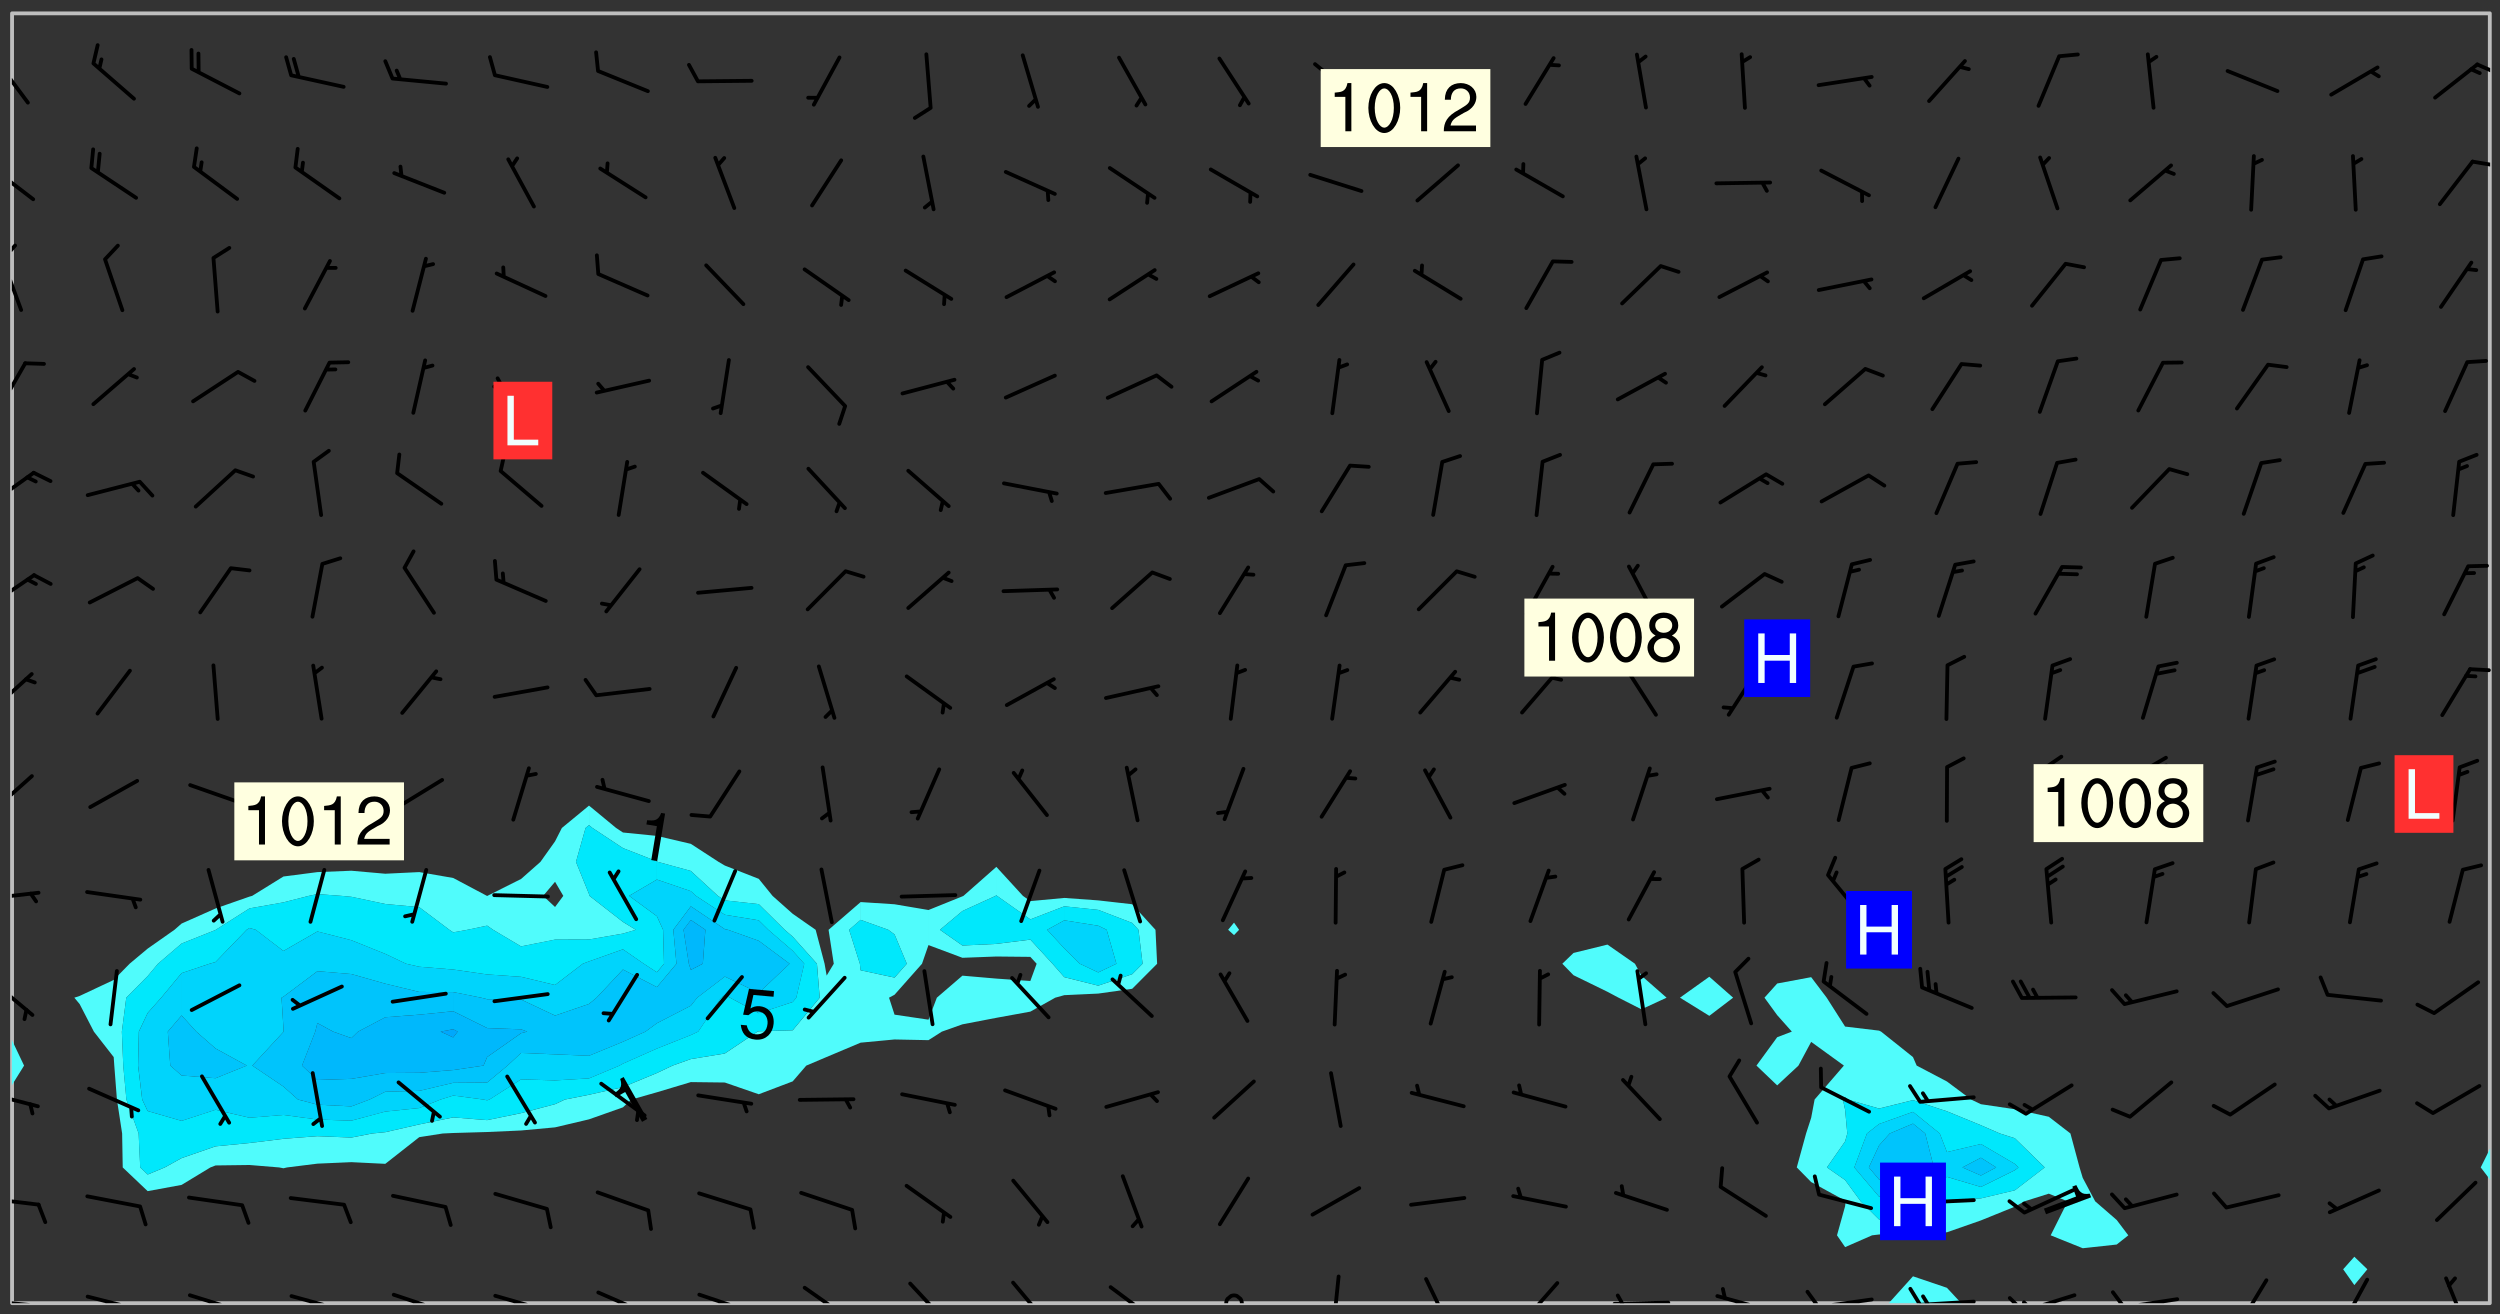<svg xmlns="http://www.w3.org/2000/svg" role="img" xmlns:xlink="http://www.w3.org/1999/xlink" viewBox="142.45 309.95 326.84 171.84"><rect x="142.45" y="309.95" width="326.84" height="171.84" fill="#333333" stroke="none"/><defs><clipPath id="a"><path d="M144 451h1v29.328h-1zm0 0"/></clipPath><clipPath id="b"><path d="M144 311.672h1V446h-1zm0 0"/></clipPath><clipPath id="c"><path d="M144 311.672h324v168.656H144zm0 0"/></clipPath><clipPath id="d"><path d="M389 476h10v4.328h-10zm0 0"/></clipPath><clipPath id="e"><path d="M467 464h1v16.328h-1zm0 0"/></clipPath><clipPath id="f"><path d="M467 311.672h1V461h-1zm0 0"/></clipPath><clipPath id="g"><path d="M144 479h4v1.328h-4zm0 0"/></clipPath><clipPath id="h"><path d="M147 480h2v.328h-2zm0 0"/></clipPath><clipPath id="i"><path d="M153 479h8v1.328h-8zm0 0"/></clipPath><clipPath id="j"><path d="M160 480h2v.328h-2zm0 0"/></clipPath><clipPath id="k"><path d="M167 479h8v1.328h-8zm0 0"/></clipPath><clipPath id="l"><path d="M180 479h8v1.328h-8zm0 0"/></clipPath><clipPath id="m"><path d="M193 478h8v2.328h-8zm0 0"/></clipPath><clipPath id="n"><path d="M206 479h9v1.328h-9zm0 0"/></clipPath><clipPath id="o"><path d="M220 478h8v2.328h-8zm0 0"/></clipPath><clipPath id="p"><path d="M233 478h8v2.328h-8zm0 0"/></clipPath><clipPath id="q"><path d="M239 480h2v.328h-2zm0 0"/></clipPath><clipPath id="r"><path d="M247 478h7v2.328h-7zm0 0"/></clipPath><clipPath id="s"><path d="M261 477h6v3.328h-6zm0 0"/></clipPath><clipPath id="t"><path d="M274 477h6v3.328h-6zm0 0"/></clipPath><clipPath id="u"><path d="M287 477h7v3.328h-7zm0 0"/></clipPath><clipPath id="v"><path d="M302 479h4v1.328h-4zm0 0"/></clipPath><clipPath id="w"><path d="M316 476h2v4.328h-2zm0 0"/></clipPath><clipPath id="x"><path d="M328 476h5v4.328h-5zm0 0"/></clipPath><clipPath id="y"><path d="M341 477h6v3.328h-6zm0 0"/></clipPath><clipPath id="z"><path d="M353 480h8v.328h-8zm0 0"/></clipPath><clipPath id="A"><path d="M353 479h2v1.328h-2zm0 0"/></clipPath><clipPath id="B"><path d="M366 479h8v1.328h-8zm0 0"/></clipPath><clipPath id="C"><path d="M379 479h9v1.328h-9zm0 0"/></clipPath><clipPath id="D"><path d="M378 478h3v2.328h-3zm0 0"/></clipPath><clipPath id="E"><path d="M393 479h8v1.328h-8zm0 0"/></clipPath><clipPath id="F"><path d="M391 478h3v2.328h-3zm0 0"/></clipPath><clipPath id="G"><path d="M393 479h2v1.328h-2zm0 0"/></clipPath><clipPath id="H"><path d="M406 479h8v1.328h-8zm0 0"/></clipPath><clipPath id="I"><path d="M404 479h4v1.328h-4zm0 0"/></clipPath><clipPath id="J"><path d="M406 479h3v1.328h-3zm0 0"/></clipPath><clipPath id="K"><path d="M419 479h9v1.328h-9zm0 0"/></clipPath><clipPath id="L"><path d="M418 478h3v2.328h-3zm0 0"/></clipPath><clipPath id="M"><path d="M434 477h5v3.328h-5zm0 0"/></clipPath><clipPath id="N"><path d="M448 476h5v4.328h-5zm0 0"/></clipPath><clipPath id="O"><path d="M461 476h5v4.328h-5zm0 0"/></clipPath><clipPath id="P"><path d="M144 466h4v2h-4zm0 0"/></clipPath><clipPath id="Q"><path d="M144 452h4v3h-4zm0 0"/></clipPath><clipPath id="R"><path d="M144 437h3v6h-3zm0 0"/></clipPath><clipPath id="S"><path d="M144 426h4v2h-4zm0 0"/></clipPath><clipPath id="T"><path d="M144 411h3v6h-3zm0 0"/></clipPath><clipPath id="U"><path d="M144 397h3v7h-3zm0 0"/></clipPath><clipPath id="V"><path d="M465 397h3v1h-3zm0 0"/></clipPath><clipPath id="W"><path d="M144 384h4v6h-4zm0 0"/></clipPath><clipPath id="X"><path d="M144 371h4v6h-4zm0 0"/></clipPath><clipPath id="Y"><path d="M144 357h2v7h-2zm0 0"/></clipPath><clipPath id="Z"><path d="M144 343h2v8h-2zm0 0"/></clipPath><clipPath id="aa"><path d="M144 341h1v4h-1zm0 0"/></clipPath><clipPath id="ab"><path d="M144 331h4v6h-4zm0 0"/></clipPath><clipPath id="ac"><path d="M465 330h3v2h-3zm0 0"/></clipPath><clipPath id="ad"><path d="M144 317h3v7h-3zm0 0"/></clipPath><clipPath id="ae"><path d="M466 318h2v2h-2zm0 0"/></clipPath><g id="af" clip-path="url(#clip1)"><path fill="#fff" fill-opacity="0" fill-rule="evenodd" d="M0 0h1000v1000H0zm0 0"/><path fill="#d3d3d3" fill-opacity="0" fill-rule="evenodd" d="M162.152 355.867l-.234.293.059.234.117.172.176.234.293.348.113.059.117-.172.059-.234.176-.176.465-.176h.699l.234.293.289.816.059.176.176.23.352.234.699.699.172.176.234.348.234.41.289.582.41.465.23.234.234.176.117.23.176.293.172 1.164v.234l.059.289.059.117.117.117.348.41.117.172.176.176.176.234.117.172.172.352.059.234.234.406.234-.059-.176.176-.059.93h-.582l-.234-.113-.348.113-.117.117-.059.293-.059.176-.117.172-.465.293-.059.234-.059.113v.645l.059.172v.41l.059.059v.406l.059.406.117.176.059.059.23.641-.059.293v.699l-.059.582v.234l-.059.23-.055.352v1.922l.055.117h.426l-.367.117-.023.352.891 1.168 1.742.539 1.34.359v.539l.09.809.535.715 1.52.27.891-.086.09 1.164.535.18 1.16-.18 2.055-.984 1.16-.363 1.879-.176 1.695-.18-.18.719-1.516.086-1.25.09-.805.27-1.074.809.27.719.535.898-.18.625-.266.809.266 1.078.625.898.805.18 1.25-.18-.266.723.098.504.055.293v.172l.059.293v.406l.176.117.352.117h.406l.293-.176.113-.117.059-.117.117-.23.059-.176.352-.465.23-.176.176-.059.176.059.059.176.117.988.055.469.059.172.117.234.176.059.816.059h.289l.117.234.059.406.059.352v1.105l.117.293.117.348.289.699.176.352.582.754.352.176.172.059.469.234.641.465.348.234.293.176.293.055.23.062.816.348.293.176.113.172.352.352.117.176.523.641v.289l.059.352v.348l.059.352.059.289.117.059.172.059h.176l.582.234.176.117.176.289.176.234.113.234.293.23.117.117v.41l.059.055.289.234.234.117.059.117.117.172.059.117.23.234.059.176.234.059.117.059-.117.113-.059.117v.117l-.117.293-.117.289v.582l.176.117.117.059.059.117.117.117.113.059.176.348.059.352.059.406v.176l-.059.176-.117.699v.172l.117.176.293.293h.406l.176.117.117.172.117.293v.234h-.527l-.23-.234h-.234l-.176.059-.059.699.059.348.117.176.176.41.117.23.289.469.176.055h.523l.234.059.758.641.059.293v.234l.059.059.23.348v.352l-.117.172v.293l.293.289.293.176.172.059.293.176.293.117.582.406.289.234.293.176.219.16.016.012.23.176.641.523.176.234.117.176.176.176.113.172v.641l.117.176.469.117.582.117.234.059.23.113.293.117.113.059.586.352.289.172.176.062.176.055.176.059.699.352.289.176.234.055.289.176.234.117.641.406.293.117.172.059.234.059.41.059.23.059.234.117.059.172-.41.176.469.059.059.293.113.234.176.055.234.059.176.059.406.117.641.234.117.172.059.234v.176l-.059.117-.059.406.234.234.117.059.348.117.641.23.176.117.289.117.176.176.234.465.582 1.105.176.176.348.176.176.117.352.117 1.047.523.234.059.465.113.293.059.465.176.758.582.234.234.348.465.176.176.289.234.816.699.293.176.289.289.293.176.293.289.695.641.176.176.293.234.289.234.469.289.641.582.348.234.234.293.348.348.352.465.934.992.348.406.117.176.234.059.113.117.645.176.23.113.234.059.293.176.23.117.934.699.406.406.234.176.406.176.234.117.816.348.348.234.234.117.293.289.23.117.758.352.352.172.23.059.293.117.234.059.871.176h.816l.469.23.172.059.875.699.465.117.293.059.176.059.23.059.469.059.348.059.352.059.406.059h.293l.172.059v.23l.176.176h.293l.348.059.352.059.699.117h.641l.465-.234.293-.176.172-.117.41-.172.289-.176.934-.465.469-.293.523-.293.465-.172.465-.176 1.051-.465.289-.117.41-.117.289-.117.527-.176 1.516-.699.582-.348.289-.059.293-.059.348-.117.875-.23.352-.117h.113l.234-.059.875-.234.234-.059h.812l.352-.059.816-.117.172-.059.352-.055.293-.059.23-.059.816-.176.176-.059h.348l.234-.059.465-.117.758-.172.234-.059h.348l.41-.117.289-.059 1.285-.059h.289l.41-.059.23-.059h.176l.875-.117h.406l.41-.117h.348l.352-.113.871-.059h1.75l1.047.289.41.117.289.117.352.117.289.117 1.051.172.289.059h.293l.293.059.172.059.41.059.172.059.117.059h.117l.117.059.352.059h.113l.41.066 1.922.395 1.926.395 1.52.449 1.695.719 2.145.805 1.605-.719 1.43-.805 1.16-1.078 1.25-.449 3.035-.719 1.875-.359 2.145-1.348 2.234-1.254 2.5-1.258 1.695-.449 1.785-.18 1.16-.27.625.539 1.34-.27.715-.988.984-1.344.445-.18.805-.359 1.875-.539 1.785-.449 1.25-.27 1.16-.09 1.699-.09 1.961-.27 1.25-.09h.539l.625-.09h.891l2.145-.18 2.41-.18 2.59-.09 1.695.18 1.609.09 1.43.359 1.16.719 1.875.988 1.16 1.527.266.715.629.09.355.898.535.539.535 1.527 1.074.359h.535l-.805.535.09 1.707.715 2.695.891.805.895.988.715 1.258 1.785.539 1.52-.18.355 1.344 1.609-.805.98-.539.27.27.316-.215.219-.145.801.449.449-.359h.355l.535-.27.539-.719.535-.27.625-.988 1.16.449.84.371 1.395.617 1.695-.18h1.605l1.785.09.18-1.707.535-1.344.805.27.492.848.402.406-.09.539v.359l.715.449.711-.27h1.43l.359.988.445 1.258.715 1.344 1.25.629 1.695.629.715-.18.18-.539.98-.09.449.359.086 1.258-.266.629-.535.18v.539l.715.984.266.539.984.988.801 1.078-.266.359-.09.898-.625 2.332-.355 2.066-.09 1.793-.18.719-.09.539v1.438l-.98 1.883-.359 1.707-.535.898-.805 1.168-.266.539 2.055 1.254.086.359-.355.539-.09-.18v.809l.09 1.438-.445.715-1.074.094-.266.715.535.898.805.719 1.16.809 1.34.27.445.359-.355.449-1.789-.09-1.25-.449-.715-.719-.625-.09-.176 3.59-.188 1.309h89.359V311.703h-55.27v49.082l.762.125 3.289.543 2.023 2.836v2.754l2.352.332 2.348.332h4.051l-1.379 4.16-2.023.707-2.023.703-.543.344-2.594 1.617-.188.117-2.023-2.078-.73-2.742-2.672-2.078-1.375-3.5-.066-.082-1.957-2.672 2.75-1.418v-49.082H294.422v91.414l.117.031.133.012.074.074.105.047.09.059.086.059.09.059.297.297.059.09.031.117.027.117.016.137-.031.117-.059.09-.059.086-.043.105-.047.102-.027.121v.145l.176.27.148.148.074.086.074.074.043.105.062.09.059.086.043.105.059.09.047.102.043.105.059.086.117.18.074.074.062.086.059.09.043.105.059.09.059.086.062.09.059.09.043.102.117.18.074.074.059.086.074.074.09.059.105.047h.148l.133-.016.133.016.102-.047.074-.074.047-.102-.016-.133v-.148l-.047-.105-.027-.117-.047-.102-.027-.121-.043-.102-.062-.09-.043-.102-.043-.105-.031-.117-.016-.133-.012-.137.086-.059.059-.086.121-.031.043.105.016.133v.117l.059.102.059.09.09.059.148.148.059.09.043.105-.012.102.086.059.105.047.086.059.09.059.074.074-.117.027-.105.047-.086.059-.074.074-.059.09-.062.086-.027.121-.047.102-.043.105-.031.117-.012.133-.016.133v.148l.027.117.047.105.043.102.059.09.074.074.09.059.074.074.09.059.059.09.043.105.047.102.117.031.133.016h.148l.117-.031.105.043.043.105.047.102.027.121L299.5 410l.027.117.031.121.027.117.105.043.102.047.133-.016.148.148.062.086.074.074.07.074.09.062.105.043.102.043.117.031.137.016.117-.031.074-.074.027-.117-.012-.133-.031-.121-.027-.117.043-.105h.117l.09.062.117.027h.148l.133.016h.148l.133.016.133-.016h.148l.133-.016.133-.012.137.012.117-.027.133-.016.191-.059-.059.176-.016.133-.027.121-.016.133-.059.086-.133.016-.105.047-.105.043-.117.031-.117.027-.266.031h-.148l-.133.016-.074.074.059.086.148.148.117.18.074.07.09.062.09.059.086.059.09.059.102.043.105.062.105.043.086.059.105.047.102.043.18.117.059.09-.043.102-.047.105.016.133.223.223.059.09.043.102.031.121.043.102.016.133.031.117.012.137.031.117.148.148.102.043.105.043.117.031.133.016.137.016h.117l.117-.031.09-.059.043-.105.047-.102.043-.105.031-.117.012-.133v-.148l-.012-.133-.016-.133-.031-.117-.043-.105-.047-.105-.043-.102-.043-.105-.016-.133.016-.133.027-.117.031-.117.027-.121.047-.102.09-.059.086-.062.074-.074.09-.059.223-.223.059-.086.074-.074.117-.18.059-.086v-.148l-.074-.074-.102-.047-.105-.043-.102-.043-.059-.09-.047-.105-.027-.117.09-.059.117-.031.102-.043.18-.117.148-.148.012-.133-.012-.105-.09-.059-.133.016h-.148l-.133.016-.133-.016-.121-.031-.086-.059-.074-.074-.059-.09-.062-.086-.117-.18-.059-.086.031-.121.086-.059.121-.031.059-.086v-.121l-.031-.117-.059-.09-.059-.086-.047-.105-.027-.117-.016-.133.059-.09.074-.074.09-.059.117-.18.074-.074.059-.086.148-.148.121-.031.133-.016.133.016.074.074.043.105.016.133-.031.117-.117.031-.133.012-.148.148-.043.105-.047.102-.027.121-.031.117v.148l.031.117.043.105.059.09.074.07.074.074.117.031.121.027.117-.027.133-.016h.117l.09.059.074.074.047.105.059.086.102.047.133.016.105.043.086.059-.012.105-.074.074-.18.117-.059.09-.09.059-.07.074-.074.074-.062.09-.027.117-.016.133.016.133-.016.133v.148l.016.133.027.117.031.121.074.074.09.059.086.059.09.059.117.031v.086l-.102.047-.09.059-.266.031-.117.027h-.148l-.105.043-.102.047-.059.09-.062.234-.012.133-.031.121-.016.133v.293l-.012.133.012.137.016.133.133.016.133.012.121.031.086.059.074.074.047.105.043.102.016.133v.445l-.016.133v.445l.031.266.027.117.016.133.031.117.086.211.031.266v.148l-.031.117-.027.117-.031.121-.027.117-.031.117-.031.121-.012.133-.016.133.09.059.117-.031.102.016.047.105-.031.266v.441l-.043.105-.047.105-.043.102-.043.105-.059.086-.031.121-.043.117-.031.117-.016.133.016.133.059.09.105.047.086.059.059.086-.012.137-.031.117-.043.102v.445l-.016.133v.148l-.031.117-.043.105-.027.117-.047.105-.043.102-.031.121-.027.117-.031.133-.031.117-.027.117-.043.105-.031.117-.031.121-.012.133-.016.133v.297l.027.117v.148l.047.398.027.117.059.09.121.031h.148l.133-.016.059.09v.117l-.059.09-.09.059-.102.043-.105.047-.09.059-.086.059-.137.016-.117-.031-.133-.016-.102.047-.062.086-.012.137-.016.133-.031.117-.027.117-.016.133-.031.121v.297l.016.133.031.117v.148l.012.133v.148l-.027.117-.047.102-.027.121-.031.117-.059.09-.074.074-.102.043-.105.047-.117.027-.121.031-.102-.047.059-.086.105-.047.027-.117.031-.117.027-.121.031-.117v-.148l.016-.133-.031-.117-.043-.105-.105.016-.074.074-.102.043-.09.062-.074.074-.043.102-.016.133-.031.117L304.25 426l-.031.117-.027.117-.031.121-.027.117-.031.117-.043.105-.09.059h-.09l-.117-.031-.031-.086.016-.137-.031-.117v-.148l-.012-.133v-.148l-.062-.234-.027-.121-.043-.102-.047-.105-.059-.086-.059-.09-.043-.105-.062-.086-.148-.148-.07-.074-.105-.047-.105-.043-.102-.043-.297-.297-.09-.074-.086-.059-.105-.043-.09-.062-.086-.059-.105-.043-.09-.059-.086-.062-.074-.07-.105-.047-.086-.059-.105-.043-.09-.062-.102-.043-.105-.043-.086-.059-.105-.047-.105-.043-.102-.047-.09-.059-.102-.043-.105-.043-.09-.062-.117-.027-.133-.016-.133.016H299.75l-.133.016-.117-.031-.09-.059-.074-.074-.09-.059-.102-.047h-.148l-.121-.027-.102-.043-.074-.074-.117-.18-.09-.059-.102-.043-.09-.062-.105-.043-.09-.059-.086-.059-.105-.047-.059-.086-.059-.09-.043-.105-.047-.102-.074-.074-.086-.059-.074-.074-.09-.059-.223-.223-.043-.105-.031-.266.105-.043h.145l.105.043.074.074.09.059.086.059.105.047.09.059.148.148.07.074.148.148.062.086.074.074.086.059.074.074.09.062.09.059.086.059.27.176.102.047.105.043.102.043.047-.074.059-.086.074-.074.07-.074.105.043.074.074.059.09.043.102.047.105.043.105.121.027.117-.027.074-.09.043-.105.059-.09.074-.074.105-.043.117-.027.133.012.09.059.148.148.059.09.043.105.047.102.043.105.043.102.105.047.105.043.133.016.086-.059.059-.09.074-.074.105-.043.117.027.105.047.102.043.105.043.102.047.18.117v.117l-.016.133.016.133.016.137.059.086.102.047.121.027.117.031h.148l.117-.031.059-.09.18-.117.059-.09.074-.074.059-.086.117-.18.18-.117.117.031.09.059.043.074-.016.133v.117l.09.059h.148l.133-.016.133-.012.266-.031.105-.043.117-.031.121-.027.074-.074.07-.074.062-.09-.016-.105-.047-.102-.102-.043-.105-.016-.117.027-.266.031h-.148l-.074-.074-.09-.059-.117-.031-.117-.027-.133-.016h-.148l-.133.016h-.297l-.105-.047-.148-.148-.043-.102-.059-.09.223-.223.086-.059.105-.043.117-.031.133-.016.133.016.137.016.102.043.133-.012.09-.062.102-.043.062-.09-.047-.102-.09-.059-.117-.031-.102-.043-.059-.09-.062-.09v-.117l.016-.133.105-.047.074-.07v-.121l-.09-.059-.031-.117.09-.059.074-.074.043-.105.059-.09.047-.102.016-.133v-.148l-.047-.105-.043-.102-.09-.059-.133-.016-.102-.043-.137-.016-.117-.031h-.445l-.133-.016-.133-.012-.133-.016-.117-.031h-.148l-.133-.016-.133-.012-.266-.031-.121-.043-.086-.059-.074-.074v-.148l.012-.133.105-.047.102-.043.133-.016h.152l.133-.016h.293l.121.031.102.043.09.059.234.062.121-.047.09-.059.102-.043.133-.016.105.043.102.047.133.012.121-.027h.145l.121-.031.117-.027.105-.047.074-.074.086-.059.148-.148.059-.086.047-.105.027-.117.016-.105-.102-.043-.09-.059-.117-.031-.105-.043-.09-.062-.074-.086-.074-.074-.102-.043-.105-.047-.102-.043-.059-.09-.047-.102-.086-.211-.062-.086-.059-.09-.074-.074-.086-.059h-.27l-.117.031-.09.059-.102.043-.133.016-.105-.016-.027-.117-.062-.09-.117-.031-.102-.043-.148-.148-.031-.117-.016-.105.074-.074.18-.117.117-.027.117-.031.137.016.102.043.105.043.102.047.105.043.117.031.133.016.117.027.133.016.105-.016.09-.059-.074-.074-.105-.043-.074-.074-.074-.09-.148-.148-.086-.059-.09-.059-.074-.074-.09-.059-.102-.047-.121-.027-.102-.047-.105-.043-.117-.031-.102-.043-.121-.031h-.148l-.117.031-.105.043-.086.062-.18.117-.086.059-.09.059-.105.047-.086.059-.105.043-.102.043-.105.047-.074.074-.059.09-.059.086-.047.105-.059.086-.074.074-.133-.012-.117-.031h-.117l-.074.074-.09.059-.074.074-.09.059-.086.059-.105.047-.102.043-.137.016-.102-.043-.148-.148-.105-.047h-.086l-.105.047-.102.043-.121.031-.117-.031-.074-.074v-.117l.031-.121.074-.07.059-.09.074-.074.117-.031.105-.043h.293l.133-.016.137-.016.102-.043.09-.059.102-.047.09-.059.133-.012.09.059.133.012.09-.059.086-.059.105-.043.09-.059.086-.062.09-.059.148-.148.059-.086.059-.09.105-.043.133-.016.117.027.121.031.059-.059.059-.09.031-.266.027-.117.105.012.133.016.102-.043.09-.059.059-.09.074-.074.059-.09.047-.102.012-.133-.012-.133-.047-.105-.148-.148-.059-.09-.059-.086-.043-.105v-.445l.016-.133v-.148l.012-.133-.059-.059-.09.059-.102-.043-.18-.117-.086-.059-.062-.09-.059-.09-.074-.074-.086-.059-.121.031-.102.012-.105.047-.086.059-.105.043-.148.148-.09.059-.086.059-.09.062-.105.043-.133.016v-.121l.105-.043.117-.031.074-.07.043-.105v-.148l-.027-.117-.148-.148-.133-.016h-.148l-.117.031-.105.043-.102.043-.09.062-.117.027-.074-.074.012-.133-.043-.102-.043-.105-.09-.059-.117.027-.121.031-.117.031-.102.043-.121.031-.102.043-.105.043-.09.059-.102.016v-.117l.016-.133-.059-.09-.074.043-.148.148-.059.09-.074.074-.047.105-.043.102-.074.074-.059.09-.074.074-.059.086-.074.074-.09.062-.074.07-.074.074-.102.016-.133.016-.105-.043v-.121l.148-.148.043-.102.059-.09.047-.102.043-.105.059-.09.031-.117.043-.102.031-.121.027-.117.047-.105.043-.102.043-.105.074-.07.09-.062.09-.059.102-.043h.297l.266-.031.105-.043-.074-.074-.117-.031-.105-.043-.09-.059-.102-.047-.09-.059-.102-.043-.105-.043-.09-.062-.086-.059-.105-.043-.102-.043-.121-.031-.117-.031-.102-.043L297.5 410.25l-.102-.043-.09-.059-.043-.105-.016-.133.102-.043.133-.016.137.016.133-.016.102-.043.059-.09.016-.105-.09-.059-.074-.074-.102-.043-.09-.059-.148-.148-.043-.105-.016-.133v-.293l-.059-.09-.09-.059-.074-.074-.043-.105-.031-.117-.059-.09-.074-.074-.117-.027-.074-.074-.09-.059-.09-.062-.086-.059-.074-.074-.059-.086-.047-.105-.086-.059-.148-.148-.195-.059-.133.016-.102.043-.074.074-.047.102-.043.105-.059.09-.059.086-.297.297-.09.059h-.086l-.062-.086-.043-.105.031-.117.059-.09.027-.117-.012-.133-.09-.062-.105.047-.117.027-.117.031-.27.176-.102.047-.117.027-.105.047-.09.059-.102.043-.059-.086-.047-.105.016-.133.047-.105.07-.074.074-.07.059-.09v-.148l-.043-.105h-.238l-.102.047-.031.117-.027.117-.031.121-.074.043-.133.016-.074-.047-.043-.102-.043-.105-.047-.102-.043-.105-.121.031-.102.043-.133.016-.117.031-.105.043-.09.059-.102.047-.121.027-.133.016-.102-.043-.059-.09-.047-.105-.043-.102-.043-.105v-.117l.059-.09.086-.059.18-.117.102-.047.105-.043.105-.059.102-.043.09-.062.102-.043.105-.059.102-.047.09-.059.105-.043.102-.043.09-.062.102-.043.137-.016.117.031.102.043.121.031.102.043.105.047.102.043.105.043.102.047.105.043.102.043.105.047.086.059.105.043.117.031.105.043.102.047.09.059.105.043.102.043.105.047.117.027.102.047.121.027h.148l.086-.059.016-.102.059-.09-.027-.117-.074-.074-.117-.18-.074-.074-.09-.074-.18-.117-.086-.059-.105-.043-.102-.047-.27-.176-.059-.09-.074-.074-.059-.09-.043-.102-.031-.117-.016-.137v-.562l-.012-.133-.016-.133-.031-.117-.016-.133-.012-.133-.031-.121-.223-.223-.059-.086-.016-.105.031-.117.133-.016v-91.414H172.992v1.453l-.059.234-.352 1.051-.172.523-.117.348-.176.41-.117.172-.234.293-.23.059h-.352l-.117.059-.23.406v.293l.117.176.23.23.117.234.641.758.293.465.176.234.23.352.234.348.641.816.176.465.172.41.117.695.176.469.117 1.398.059.465v.875l.117 1.047v4.781l-.059.465-.352 1.281-.176.523-.113.41-.352.93L172.934 336l-.234.582-.117.176-.172.348-.176.406-.352.816-.059.293-.113.293-.117.289-.059.176-.117.875-.059.406-.059.117-.059.176-.059.172-.23.527-.117.172v.234l-.117.234-.059.172-.176.586v.289l-.059.176v.293l-.059.113-.059.527v.172l-.055.234v2.621l-.176.816-.117.176-.176.234-.117.172-.113.234-.586.934-.23.289-.293.465-.176.234-.289.352-.352.699-.113.23-.176.41-.176.23-.406.527-.816.699-.293.172-.289.234-.176.117-.176.176-.523.406-.527.176-.172.176-.234.055-.641.176h-.758m12.211 31.023l-1.074.449.359.895 1.25-.715.445-.539-.98-.09"/><path fill="#d3d3d3" fill-opacity="0" fill-rule="evenodd" d="M201.508 416.598h-.895l.449.629.98.359.805-.09.445-.988-.176.09-.715-.355-.895.355m154.621 59.07l-.059-.523v-.293l.113-.293.059-.23.469-.469h.113l.117-.113.117-.059h.176l.234-.059h.348l.234.059.117.059.23.172.059.176.117.582v.293l-.117.176-.172.289-.176.176-.527.523-.23.234-.117.059h-.176l-.117-.059-.406-.293-.176-.117-.117-.059-.059-.113-.055-.117m6.641-10.957l-.059-.172v-1.109l.059-.172.176-.059.172-.059h.176l.234-.059.117.059.059.699-.059.172-.117.176-.117.059-.234.523-.113.059h-.234l-.059-.117m9.613-14.391l-.117-.176v-.699l.293-.875.117-.172.176-.352.113-.23.117-.293.352-.758.117-.23.172-.234h.176l.117-.059h.641l.117.059.234.234.172.113.352.293.117.117.113.176v.113l.117.059.117.117v.699l-.059.176v.23l-.059.176-.348 1.051-.117.23-.117.234-.117.059-.23.234-.641.289h-.875l-.41-.117-.641-.465"/><path fill="none" stroke="#bebebe" stroke-linecap="round" stroke-linejoin="round" stroke-miterlimit="10" stroke-width=".5" d="M467.957 311.695H144.027v168.625h323.93v-168.625"/><g clip-path="url(#a)"><path fill="#fff" fill-opacity="0" fill-rule="evenodd" d="M144 475.891v4.438h.004H144v-28.504 24.066"/></g><g clip-path="url(#b)"><path fill="#fff" fill-opacity="0" fill-rule="evenodd" d="M144 444.82v1.086-134.234h.004H144v133.148"/></g><path fill="#50fcfc" fill-rule="evenodd" d="M144 445.906v5.918l.004-.004v-5.906l-.004-.008"/><g clip-path="url(#c)"><path fill="#fff" fill-opacity="0" fill-rule="evenodd" d="M144.004 480.328V451.82l1.594-2.559-1.594-3.348V311.672h75.449v103.598l-3.547 2.922-.891 1.75-1.914 2.688-2.527 2.23-4.41 2.211-.027.012-.027-.012-4.41-2.34-4.438-.77-4.441.215-4.438-.391-4.438.18-4.438.574-4.09 2.531-.352.098-4.438 1.551-4.438 1.973-.934.816-3.504 2.461-2.363 1.977-2.074 2.117-4.441 2.086-.707.234.707.852 1.852 3.586 2.59 3.324.078 1.117.344 4.438.68 4.438.078 4.438 3.258 3.098 4.438-.816 3.762-2.281.676-.262 4.438-.059 3.879.32.562.109.465-.109 3.973-.496 4.438-.195 4.438.219 4.441-3.488 3.062-.477 1.375-.066 4.438-.129 4.438-.199 4.441-.41 4.438-1.047 4.438-1.57 1.09-1.016 3.348-.953 4.438-1.332 4.441.055 4.438 1.535 4.438-1.684 1.773-2.059 2.664-1.129 4.438-1.871 4.441-.418 4.438.09 1.742-1.113 2.695-.957 4.438-.852 4.441-.809 3.246-1.82 1.191-.332 4.438-.207 4.438-.625 3.262-3.273-.215-4.438-3.047-3.344-4.438-.504-4.438-.32-4.438.414-.969-.684-3.473-3.793-4.301 3.793-.137.062-4.438 1.789-4.438-.75-4.441-.289-4.188 3.625.68 4.438-.93 1.547-.27-1.547-1.168-4.438-3-2.094-2.637-2.344-1.801-2.227-4.438-1.738-.812-.477-3.629-2.359-4.438-1.039-4.438-.445-.898-.594-3.539-2.922V311.672h84.328V430.57l-.77.938.77.695.664-.695-.664-.938V311.672h48.82V433.441l-4.438 1.094-1.461 1.41 1.461 1.5 4.438 2.168 1.449.77 2.992 1.52 3.289-1.52-3.289-2.879-.844-1.559-3.598-2.504V311.672h13.316v125.973l-3.836 2.738 3.836 2.375 3.113-2.375-3.113-2.738V311.672h13.316v126.027l-4.441.828-1.664 1.855 1.664 2.285 1.914 2.152-1.914.73-2.711 3.711 2.711 2.59 2.781-2.59 1.66-3.098 4.277 3.098-3.828 4.438-.449 2.391-.664 2.047-1.219 4.438 1.883 1.914 4.438 2.434.066.094-.066.625-1.062 3.812 1.062 1.543 3.523-1.543.914-.109 4.438-.125 4.438-.164 4.441-1.551 4.438-1.801 1.234-.688 3.203-1.008 2.469 1.008-2.223 4.438 4.191 1.688 4.441-.484 1.516-1.203-1.516-2.004-2.809-2.434-1.633-3.074-.414-1.367-1.195-4.438-2.828-2.184-4.438-.984-4.438-.656-1.281-.613-3.16-2.359-3.957-2.078-.48-1.109-4.172-3.332-.266-.129-4.438-.531-2.406-3.777-2.031-2.684V311.672h71.012V474.25l-1.461 1.641 1.461 2.066 1.703-2.066-1.703-1.641V311.672h17.75v148.441l-1.227 2.461 1.227 1.602v16.152h-69.137l-1.875-2.016-4.438-1.504-3.172 3.52H144.004"/></g><path fill="#50fcfc" fill-rule="evenodd" d="M145.598 449.262l-1.594 2.559v-5.906l1.594 3.348m7.277-8.027l-.707-.852.707-.234 4.441-2.086 2.074-2.117 2.363-1.977 3.504-2.461.934-.816 4.438-1.973 4.438-1.551.352-.098 4.09-2.531 4.438-.574 4.438-.18 4.438.391 4.441-.215 4.438.77 4.41 2.34.027.012.027-.012 4.41-2.211 2.527-2.23 1.914-2.688v5.285l-1.559 1.844 1.559 1.453 1.078-1.453-1.078-1.844v-5.285l.891-1.75 3.547-2.922v2.551l-.449.371-1.254 4.438 1.703 4.199.062.242 4.375 3.406 1.676 1.031-1.676.496-4.438.77-4.438.016-4.441.887-3.652-2.168-.785-.547-2.59.547-1.848.332-.496-.332-3.941-2.961-4.441-.414-4.438-.941-1.289-.121-3.148-.234-1.125.234-3.312.848-4.441.789-4.414 2.801-.023.02-4.438 1.77-3.094 2.648-1.344 1.613-2.797 2.824-.578 4.438.184 4.441.414 4.438 1.598 4.438.207 4.438.973.926 2.234-.926 2.203-1.219 4.438-1.539 4.438-.438 4.441-.547 4.438-.344 4.438.18 2.707-.531 1.73-.172 4.441-1.016 4.438-.914 4.438.355 4.438-.914 4.441-1.172 1.289-.605 3.148-.625 4.438-1 4.438-1.84 2.051-.973 2.387-.852 4.441-.73 4.277-2.859.16-.043 4.438-.133 3.535-4.262-.363-4.438-3.172-3.543-1.039-.895-3.398-3.355-4.438-.492-.902-.59-3.539-3.258-4.312-1.184-.125-.07-4.438-1.734-3.988-2.633-.449-.371v-2.551l3.539 2.922.898.594 4.438.445 4.438 1.039 3.629 2.359.812.477 4.438 1.738 1.801 2.227 2.637 2.344 3 2.094 1.168 4.438.27 1.547.93-1.547-.68-4.438 4.188-3.625v2.324l-1.5 1.301 1.406 4.438.094.855 4.441.953L261 435.945l-1.602-3.832-.824-.605-3.617-1.301v-2.324l4.441.289 4.438.75v4.582l-.844 2.441L259.398 440l-.719.383.719 2.219 4.438.656 1.094-2.875 3.344-2.879 4.438.383 4.441.312.824-2.254-.824-.898-4.441-.047-4.438.168-4.438-1.664v-4.582l4.438-1.789.137-.062 4.301-3.793v3.699l-.102.094-4.336 1.98-2.938 2.457 2.938 2.055 4.438-.211 4.441-.562 2.895 3.156 1.543 1.754 4.438 1.109 4.438-1.496 1.363-1.367-.539-4.438-.824-.902-4.438-1.703-4.438-.465-4.438 1.707-4.355-3.074-.086-.094v-3.699l3.473 3.793.969.684 4.438-.414 4.438.32 4.438.504 3.047 3.344.215 4.438-3.262 3.273-4.438.625-4.438.207-1.191.332-3.246 1.82-4.441.809-4.438.852-2.695.957-1.742 1.113-4.438-.09-4.441.418-4.438 1.871-2.664 1.129-1.773 2.059-4.438 1.684-4.438-1.535-4.441-.055-4.438 1.332-3.348.953-1.09 1.016-4.438 1.57-4.438 1.047-4.441.41-4.438.199-4.438.129-1.375.066-3.062.477-4.441 3.488-4.438-.219-4.438.195-3.973.496-.465.109-.562-.109-3.879-.32-4.438.059-.676.262-3.762 2.281-4.438.816-3.258-3.098-.078-4.438-.68-4.438-.344-4.438-.078-1.117-2.59-3.324-1.852-3.586"/><path fill="#00e8fc" fill-rule="evenodd" d="M158.562 449.262l-.184-4.441.578-4.438 2.797-2.824 1.344-1.613 3.094-2.648 4.438-1.77.023-.02 4.414-2.801 4.441-.789 3.312-.848 1.125-.234 3.148.234 1.289.121 4.438.941 4.441.414 3.941 2.961.496.332 1.848-.332 2.59-.547.785.547 3.652 2.168 4.441-.887 4.438-.016 4.438-.77 1.676-.496-1.676-1.031-4.375-3.406-.062-.242-1.703-4.199 1.254-4.438.449-.371.449.371 3.988 2.633 4.438 1.734v2.383l-3.629 2.129 3.629 2.664.809 1.773.125 4.438-.934 1.117-1.715-1.117-2.723-1.883-4.438 1.578-.809.305-3.629 2.781-4.441-1.07-4.438-.312-4.438-.641-4.438-.363-1.723-.395-2.719-1.289-4.438-1.789-4.438-1.141-4.438 2.551-3.617-2.77-.824-.234-.367.234-4.07 4.219-.781.219-3.656 1.23-2.66 3.207-1.777 2.004-1.148 2.434-.102 4.441.539 4.438.711 1.5 4.438 1.289 4.438-1.453 4.438 1.043 4.441-.363 4.438.598 4.438.148 4.438-1.188 4.441-.461 2.781-1.113 1.656-.52 3.945.52.492.102.305-.102 4.133-2.637 4.441.137 4.438-.262 3.992-1.676.445-.254 4.438-1.969 4.438-1.766.965-.453 2.992-4.438.484-.367.676.367 3.762 2.031 4.438-1.461.473-.57 1.043-4.438-1.516-1.691-3.184-2.746-1.254-1.238-4.438-.727-3.773-2.473-.668-.613-4.438-1.516v-2.383l.125.07 4.312 1.184 3.539 3.258.902.59 4.438.492 3.398 3.355 1.039.895 3.172 3.543.363 4.438-3.535 4.262-4.438.133-.16.043-4.277 2.859-4.441.73-2.387.852-2.051.973-4.438 1.84-4.438 1-3.148.625-1.289.605-4.441 1.172-4.438.914-4.438-.355-4.438.914-4.441 1.016-1.73.172-2.707.531-4.438-.18-4.438.344-4.441.547-4.438.438-4.438 1.539-2.203 1.219-2.234.926-.973-.926-.207-4.438-1.598-4.438-.414-4.438"/><path fill="#00d4fc" fill-rule="evenodd" d="M161.043 453.699l-.539-4.438.102-4.441 1.148-2.434 1.777-2.004 2.66-3.207v5.531l-1.805 2.113.324 4.441 1.48 1.297 4.438.355 4.09-1.652-4.09-2.238-2.516-2.203-1.922-2.113v-5.531l3.656-1.23.781-.219 4.07-4.219.367-.234.824.234 3.617 2.77 4.438-2.551 4.438 1.141 4.438 1.789 2.719 1.289 1.723.395 4.438.363 4.438.641 4.438.312 4.441 1.07 3.629-2.781.809-.305 4.438-1.578 2.723 1.883 1.715 1.117.934-1.117-.125-4.438-.809-1.773-3.629-2.664 3.629-2.129 4.438 1.516v1.984l-2.293 3.066.41 4.438-2.555 3.059-4.438-2.301-3.449 3.68-.988.816-4.438 1.523-4.441-2.098-4.438-.039-.789-.203-3.648-.73-4.438-.02-4.441-1.078-4.438-1.262-4.438-.371-4.438 3.328-.254.133.254 3.996.008.441-.008.027-4.074 4.414 4.074 2.746 1.895 1.691 2.543.672 4.438.227 2.387-.898 2.051-1.02 4.441-.113 4.438-1.055 4.438-.035 2.664-2.215 1.773-1.652 4.441.184 4.438.184 4.438-1.832 2.941-1.324 1.496-1.098 4.438-2.289.832-1.051 3.609-2.758 4.438 2.133 4.035-3.812-4.035-3-4.031-1.438-.406-.082-4.441-2.984v-1.984l.668.613 3.773 2.473 4.438.727 1.254 1.238 3.184 2.746 1.516 1.691-1.043 4.438-.473.57-4.438 1.461-3.762-2.031-.676-.367-.484.367-2.992 4.438-.965.453-4.438 1.766-4.438 1.969-.445.254-3.992 1.676-4.438.262-4.441-.137-4.133 2.637-.305.102-.492-.102-3.945-.52-1.656.52-2.781 1.113-4.441.461-4.438 1.188-4.438-.148-4.438-.598-4.441.363-4.438-1.043-4.438 1.453-4.438-1.289-.711-1.5"/><path fill="#00c4fc" fill-rule="evenodd" d="M164.711 449.262l-.324-4.441 1.805-2.113 1.922 2.113 2.516 2.203 4.09 2.238-4.09 1.652-4.438-.355-1.48-1.297m14.797 2.746l-4.074-2.746 4.074-4.414.008-.027-.008-.441-.254-3.996.254-.133 4.438-3.328 4.438.371 4.438 1.262 4.441 1.078 4.438.02v2.504l-4.438.445-4.441.34-3.559 1.879-.879.848-2.379-.848-2.059-1.117-.281 1.117-1.73 4.441 2.012 1.883 4.438-.148 4.438-.762 4.441-.031 4.438-.359 3.961-.582.477-1.121 4.438-3.117.793-.203-.793-.301-4.438-.164-4.438-2.199v-2.504l3.648.73.789.203 4.438.039 4.441 2.098 4.438-1.523.988-.816 3.449-3.68 4.438 2.301 2.555-3.059-.41-4.438 2.293-3.066v1.785l-.957 1.281.695 4.438.262.801 1.566-.801.336-4.438-1.902-1.281v-1.785l4.441 2.984.406.082 4.031 1.438 4.035 3-4.035 3.812-4.438-2.133-3.609 2.758-.832 1.051-4.438 2.289-1.496 1.098-2.941 1.324-4.438 1.832-4.438-.184-4.441-.184-1.773 1.652-2.664 2.215-4.438.035-4.438 1.055-4.441.113-2.051 1.02-2.387.898-4.438-.227-2.543-.672-1.895-1.691"/><path fill="#00b8fc" fill-rule="evenodd" d="M183.945 451.145l-2.012-1.883 1.73-4.441.281-1.117 2.059 1.117 2.379.848.879-.848 3.559-1.879 4.441-.34 4.438-.445v2.352l-1.648.312 1.648.758.586-.758-.586-.312v-2.352l4.438 2.199 4.438.164.793.301-.793.203-4.438 3.117-.477 1.121-3.961.582-4.438.359-4.441.031-4.438.762-4.438.148"/><path fill="#00a8fc" fill-rule="evenodd" d="M201.699 445.578l-1.648-.758 1.648-.312.586.312-.586.758"/><path fill="#fff" fill-opacity="0" fill-rule="evenodd" d="M215.016 425.227l-1.559 1.844 1.559 1.453 1.078-1.453-1.078-1.844"/><path fill="#00b8fc" fill-rule="evenodd" d="M232.504 435.945l-.695-4.438.957-1.281 1.902 1.281-.336 4.438-1.566.801-.262-.801"/><path fill="#00e8fc" fill-rule="evenodd" d="M254.863 435.945l-1.406-4.438 1.5-1.301 3.617 1.301.824.605L261 435.945l-1.602 1.809-4.441-.953-.094-.855"/><path fill="#fff" fill-opacity="0" fill-rule="evenodd" d="M259.398 440l-.719.383.719 2.219 4.438.656 1.094-2.875 3.344-2.879 4.438.383 4.441.312.824-2.254-.824-.898-4.441-.047-4.438.168-4.438-1.664-.844 2.441L259.398 440"/><path fill="#00e8fc" fill-rule="evenodd" d="M268.273 433.562l-2.938-2.055 2.938-2.457 4.336-1.98.102-.094.086.094 4.355 3.074 4.438-1.707v1.836l-2.242 1.234 2.242 2.434 2.027 2.004 2.41 1.137 2.379-1.137-1.277-4.438-1.102-.531-4.438-.703v-1.836l4.438.465 4.438 1.703.824.902.539 4.438-1.363 1.367-4.438 1.496-4.438-1.109-1.543-1.754-2.895-3.156-4.441.562-4.438.211"/><path fill="#00d4fc" fill-rule="evenodd" d="M281.59 433.941l-2.242-2.434 2.242-1.234 4.438.703 1.102.531 1.277 4.438-2.379 1.137-2.41-1.137-2.027-2.004"/><path fill="#50fcfc" fill-rule="evenodd" d="M303.781 432.203l-.77-.695.77-.938.664.938-.664.695m44.383 5.242l-1.461-1.5 1.461-1.41 4.438-1.094 3.598 2.504.844 1.559 3.289 2.879-3.289 1.52-2.992-1.52-1.449-.77-4.438-2.168m17.754 5.312l-3.836-2.375 3.836-2.738 3.113 2.738-3.113 2.375m8.875 9.094l-2.711-2.59 2.711-3.711 1.914-.73-1.914-2.152-1.664-2.285 1.664-1.855 4.441-.828 2.031 2.684 2.406 3.777v9.207l-.293.332.293 1.328.285 3.109-.285 1.031-2.375 3.406 2.375 1.652 2.047 2.789 2.391 2.367 4.438-.688 3.875-1.68.562-.18 4.441-.215 4.438-1.055 3.906-2.992-3.906-3.812-1.961-.625-2.477-1.078-4.441-1.82-4.438-1.465-4.438 1.102-4.105-1.176-.332-.332v-9.207l4.438.531.266.129 4.172 3.332.48 1.109 3.957 2.078 3.16 2.359 1.281.613 4.438.656 4.438.984 2.828 2.184 1.195 4.438.414 1.367 1.633 3.074 2.809 2.434 1.516 2.004-1.516 1.203-4.441.484-4.191-1.688 2.223-4.438-2.469-1.008-3.203 1.008-1.234.688-4.438 1.801-4.441 1.551-4.438.164-4.438.125-.914.109-3.523 1.543-1.062-1.543 1.062-3.812.066-.625-.066-.094-4.438-2.434-1.883-1.914 1.219-4.438.664-2.047.449-2.391 3.828-4.438-4.277-3.098-1.66 3.098-2.781 2.59"/><path fill="#00e8fc" fill-rule="evenodd" d="M383.672 464.227l-2.375-1.652 2.375-3.406.285-1.031-.285-3.109-.293-1.328.293-.332.332.332 4.105 1.176 4.438-1.102v1.535l-4.438 1.586-1.582 1.242-1.652 4.438 3.234 3.82 4.438-.426 4.438-2.16 4.441 1.32 4.438-2.191.477-.363-.477-.461-4.438-2.602-4.441 1.055-.938-2.43-3.5-2.828v-1.535l4.438 1.465 4.441 1.82 2.477 1.078 1.961.625 3.906 3.812-3.906 2.992-4.438 1.055-4.441.215-.562.18-3.875 1.68-4.438.688-2.391-2.367-2.047-2.789"/><path fill="#00d4fc" fill-rule="evenodd" d="M388.109 466.395l-3.234-3.82 1.652-4.438 1.582-1.242 4.438-1.586v1.539l-3.043 1.289-1.395 1.566-1.336 2.871 1.336 1.578 4.438.07 2.73-1.648-1.133-4.438-1.598-1.289v-1.539l3.5 2.828.938 2.43 4.441-1.055v1.793l-2.418 1.27 2.418 1.059 2-1.059-2-1.27v-1.793l4.438 2.602.477.461-.477.363-4.438 2.191-4.441-1.32-4.438 2.16-4.438.426"/><path fill="#00c4fc" fill-rule="evenodd" d="M388.109 464.152l-1.336-1.578 1.336-2.871 1.395-1.566 3.043-1.289 1.598 1.289 1.133 4.438-2.73 1.648-4.438-.07"/><g clip-path="url(#d)"><path fill="#50fcfc" fill-rule="evenodd" d="M389.375 480.328h9.484l-1.875-2.016-4.438-1.504-3.172 3.52"/></g><path fill="#00c4fc" fill-rule="evenodd" d="M401.426 463.633l-2.418-1.059 2.418-1.27 2 1.27-2 1.059"/><path fill="#50fcfc" fill-rule="evenodd" d="M450.246 477.957l-1.461-2.066 1.461-1.641 1.703 1.641-1.703 2.066m17.75-13.781l-1.227-1.602 1.227-2.461v4.062"/><g clip-path="url(#e)"><path fill="#fff" fill-opacity="0" fill-rule="evenodd" d="M467.996 480.328H468v-16.148 16.148h-.004"/></g><path fill="#50fcfc" fill-rule="evenodd" d="M467.996 460.113v4.062l.004.004v-4.07l-.004.004"/><g clip-path="url(#f)"><path fill="#fff" fill-opacity="0" fill-rule="evenodd" d="M467.996 311.672H468v148.438-148.438h-.004"/></g><path fill="#fff" fill-opacity="0" fill-rule="evenodd" d="M406.812 465.59l2.059 5.469 9.324-3.508-2.059-5.469-9.324 3.508"/><path fill-rule="evenodd" d="M415.652 466.004l.18.477-5.891 2.215-.277-.734 4.203-1.582-.488-1.301.52-.195.258.5.137.219.168.184.203.141.258.09.324.027.406-.039"/><path fill="#fff" fill-opacity="0" fill-rule="evenodd" d="M224.113 423.672l5.762.957 1.633-9.824-5.762-.961-1.633 9.828"/><path fill-rule="evenodd" d="M228.898 416.227l.504.086-1.035 6.207-.773-.129.734-4.43-1.371-.227.094-.547.562.027.258-.012.238-.051.227-.105.207-.18.188-.266.168-.375"/><path fill="#fff" fill-opacity="0" fill-rule="evenodd" d="M224.488 459.801l5.086-2.871-4.898-8.672-5.086 2.871 4.898 8.672"/><path fill-rule="evenodd" d="M223.535 451.004l.445-.25 3.098 5.48-.688.387-2.207-3.906-1.211.68-.273-.48.457-.332.191-.172.156-.191.109-.223.047-.27-.02-.324-.105-.398"/><path fill="#fff" fill-opacity="0" fill-rule="evenodd" d="M237.16 447.34l7.891.703.902-10.152-7.891-.703-.902 10.152"/><path fill-rule="evenodd" d="M240.371 439.234l3.273.289-.066.738-2.629-.234-.391 1.777.242-.141.281-.105.328-.062.387.004.32.055.328.113.32.176.289.242.246.312.102.184.082.203.062.223.039.242.016.262-.012.285-.074.438-.141.406-.207.367-.266.316-.332.254-.188.102-.203.082-.219.059-.23.039-.25.012-.258-.008-.465-.078-.387-.137-.32-.191-.254-.238-.195-.281-.145-.312-.098-.34-.059-.359.785.07.059.238.086.215.105.191.133.168.152.137.18.105.207.074.23.043.312.004.289-.047.254-.098.219-.148.184-.199.145-.25.102-.305.059-.352.004-.266-.039-.266-.078-.258-.125-.238-.176-.211-.227-.172-.277-.125-.332-.066-.34.008-.293.082-.285.164-.336.242-.691-.062.766-3.371"/><g clip-path="url(#g)"><path fill="none" stroke="#000" stroke-linecap="round" stroke-linejoin="round" stroke-miterlimit="10" stroke-width=".5" d="M147.496 480.684l-6.992-.707"/></g><g clip-path="url(#h)"><path fill="none" stroke="#000" stroke-linecap="round" stroke-linejoin="round" stroke-miterlimit="10" stroke-width=".5" d="M147.496 480.684l.926 2.27"/></g><g clip-path="url(#i)"><path fill="none" stroke="#000" stroke-linecap="round" stroke-linejoin="round" stroke-miterlimit="10" stroke-width=".5" d="M160.719 481.199l-6.809-1.738"/></g><g clip-path="url(#j)"><path fill="none" stroke="#000" stroke-linecap="round" stroke-linejoin="round" stroke-miterlimit="10" stroke-width=".5" d="M160.719 481.199l.582 2.383"/></g><g clip-path="url(#k)"><path fill="none" stroke="#000" stroke-linecap="round" stroke-linejoin="round" stroke-miterlimit="10" stroke-width=".5" d="M173.984 481.371l-6.711-2.086"/></g><g clip-path="url(#l)"><path fill="none" stroke="#000" stroke-linecap="round" stroke-linejoin="round" stroke-miterlimit="10" stroke-width=".5" d="M187.332 481.262l-6.773-1.867"/></g><g clip-path="url(#m)"><path fill="none" stroke="#000" stroke-linecap="round" stroke-linejoin="round" stroke-miterlimit="10" stroke-width=".5" d="M200.594 481.441l-6.668-2.223"/></g><g clip-path="url(#n)"><path fill="none" stroke="#000" stroke-linecap="round" stroke-linejoin="round" stroke-miterlimit="10" stroke-width=".5" d="M213.953 481.301l-6.754-1.945"/></g><g clip-path="url(#o)"><path fill="none" stroke="#000" stroke-linecap="round" stroke-linejoin="round" stroke-miterlimit="10" stroke-width=".5" d="M227.109 481.734l-6.441-2.809"/></g><g clip-path="url(#p)"><path fill="none" stroke="#000" stroke-linecap="round" stroke-linejoin="round" stroke-miterlimit="10" stroke-width=".5" d="M240.535 481.453l-6.66-2.246"/></g><g clip-path="url(#q)"><path fill="none" stroke="#000" stroke-linecap="round" stroke-linejoin="round" stroke-miterlimit="10" stroke-width=".5" d="M239.566 481.125l.199 1.211"/></g><g clip-path="url(#r)"><path fill="none" stroke="#000" stroke-linecap="round" stroke-linejoin="round" stroke-miterlimit="10" stroke-width=".5" d="M253.395 482.352l-5.746-4.047"/></g><g clip-path="url(#s)"><path fill="none" stroke="#000" stroke-linecap="round" stroke-linejoin="round" stroke-miterlimit="10" stroke-width=".5" d="M266.23 482.898l-4.789-5.141"/></g><g clip-path="url(#t)"><path fill="none" stroke="#000" stroke-linecap="round" stroke-linejoin="round" stroke-miterlimit="10" stroke-width=".5" d="M279.406 483.023l-4.512-5.391"/></g><g clip-path="url(#u)"><path fill="none" stroke="#000" stroke-linecap="round" stroke-linejoin="round" stroke-miterlimit="10" stroke-width=".5" d="M293.281 482.43l-5.633-4.203"/></g><g clip-path="url(#v)"><path fill="none" stroke="#000" stroke-linecap="round" stroke-linejoin="round" stroke-miterlimit="10" stroke-width=".5" d="M304.805 480.328l-.02-.199-.059-.191-.094-.176-.461-.379-.191-.059-.199-.02-.199.02-.191.059-.461.379-.094.176-.059.191-.02.199.02.199.059.191.094.18.461.375.191.059.199.02.199-.02.191-.059.461-.375.094-.18.059-.191.02-.199"/></g><g clip-path="url(#w)"><path fill="none" stroke="#000" stroke-linecap="round" stroke-linejoin="round" stroke-miterlimit="10" stroke-width=".5" d="M316.734 483.824l.723-6.988"/></g><g clip-path="url(#x)"><path fill="none" stroke="#000" stroke-linecap="round" stroke-linejoin="round" stroke-miterlimit="10" stroke-width=".5" d="M331.934 483.496l-3.047-6.332"/></g><g clip-path="url(#y)"><path fill="none" stroke="#000" stroke-linecap="round" stroke-linejoin="round" stroke-miterlimit="10" stroke-width=".5" d="M341.402 482.965l4.645-5.273"/></g><g clip-path="url(#z)"><path fill="none" stroke="#000" stroke-linecap="round" stroke-linejoin="round" stroke-miterlimit="10" stroke-width=".5" d="M353.527 480.406l7.027-.156"/></g><g clip-path="url(#A)"><path fill="none" stroke="#000" stroke-linecap="round" stroke-linejoin="round" stroke-miterlimit="10" stroke-width=".5" d="M354.551 480.383l-.602-1.066"/></g><g clip-path="url(#B)"><path fill="none" stroke="#000" stroke-linecap="round" stroke-linejoin="round" stroke-miterlimit="10" stroke-width=".5" d="M366.969 479.391l6.773 1.879"/></g><path fill="none" stroke="#000" stroke-linecap="round" stroke-linejoin="round" stroke-miterlimit="10" stroke-width=".5" d="M367.957 479.664l-.266-1.199"/><g clip-path="url(#C)"><path fill="none" stroke="#000" stroke-linecap="round" stroke-linejoin="round" stroke-miterlimit="10" stroke-width=".5" d="M380.191 480.816l6.961-.977"/></g><g clip-path="url(#D)"><path fill="none" stroke="#000" stroke-linecap="round" stroke-linejoin="round" stroke-miterlimit="10" stroke-width=".5" d="M380.191 480.816l-1.441-1.984"/></g><g clip-path="url(#E)"><path fill="none" stroke="#000" stroke-linecap="round" stroke-linejoin="round" stroke-miterlimit="10" stroke-width=".5" d="M393.48 480.539l7.012-.422"/></g><g clip-path="url(#F)"><path fill="none" stroke="#000" stroke-linecap="round" stroke-linejoin="round" stroke-miterlimit="10" stroke-width=".5" d="M393.48 480.539l-1.281-2.094"/></g><g clip-path="url(#G)"><path fill="none" stroke="#000" stroke-linecap="round" stroke-linejoin="round" stroke-miterlimit="10" stroke-width=".5" d="M394.5 480.477l-.641-1.047"/></g><g clip-path="url(#H)"><path fill="none" stroke="#000" stroke-linecap="round" stroke-linejoin="round" stroke-miterlimit="10" stroke-width=".5" d="M406.949 481.375l6.707-2.094"/></g><g clip-path="url(#I)"><path fill="none" stroke="#000" stroke-linecap="round" stroke-linejoin="round" stroke-miterlimit="10" stroke-width=".5" d="M406.949 481.375l-1.746-1.723"/></g><g clip-path="url(#J)"><path fill="none" stroke="#000" stroke-linecap="round" stroke-linejoin="round" stroke-miterlimit="10" stroke-width=".5" d="M407.922 481.07l-.871-.863"/></g><g clip-path="url(#K)"><path fill="none" stroke="#000" stroke-linecap="round" stroke-linejoin="round" stroke-miterlimit="10" stroke-width=".5" d="M420.145 480.859l6.945-1.059"/></g><g clip-path="url(#L)"><path fill="none" stroke="#000" stroke-linecap="round" stroke-linejoin="round" stroke-miterlimit="10" stroke-width=".5" d="M420.145 480.859l-1.465-1.969"/></g><g clip-path="url(#M)"><path fill="none" stroke="#000" stroke-linecap="round" stroke-linejoin="round" stroke-miterlimit="10" stroke-width=".5" d="M435.109 483.332l3.641-6.008"/></g><g clip-path="url(#N)"><path fill="none" stroke="#000" stroke-linecap="round" stroke-linejoin="round" stroke-miterlimit="10" stroke-width=".5" d="M448.562 483.414l3.367-6.168"/></g><g clip-path="url(#O)"><path fill="none" stroke="#000" stroke-linecap="round" stroke-linejoin="round" stroke-miterlimit="10" stroke-width=".5" d="M462.238 477.074l2.648 6.508"/></g><path fill="none" stroke="#000" stroke-linecap="round" stroke-linejoin="round" stroke-miterlimit="10" stroke-width=".5" d="M462.621 478.02l.789-.941"/><g clip-path="url(#P)"><path fill="none" stroke="#000" stroke-linecap="round" stroke-linejoin="round" stroke-miterlimit="10" stroke-width=".5" d="M147.488 467.438l-6.977-.848"/></g><path fill="none" stroke="#000" stroke-linecap="round" stroke-linejoin="round" stroke-miterlimit="10" stroke-width=".5" d="M147.488 467.438l.883 2.289m12.395-2.051l-6.902-1.324m6.902 1.324l.723 2.348m12.621-2.508l-6.957-1.004m6.957 1.004l.828 2.309m12.496-2.375l-6.977-.871m6.977.871l.875 2.289m12.387-1.996l-6.871-1.457m6.871 1.457l.68 2.359m12.574-2.105l-6.746-1.965m6.746 1.965l.5 2.402m12.75-2.207l-6.617-2.355m6.617 2.355l.359 2.43m13-2.559l-6.707-2.098m6.707 2.098l.453 2.41m12.84-2.344l-6.664-2.23m6.664 2.23l.406 2.422m12.441-1.5l-5.727-4.074m4.895 3.48l-.16 1.215m13.68.055l-4.473-5.426m3.82 4.637l-.469 1.133m13.43.234l-2.461-6.582m2.105 5.625l-.812.918M301.926 470l3.707-5.973m8.41 4.723l6.109-3.473m6.773 2.18l6.969-.887m6.387-.246l6.891 1.379m-5.887-1.18l-.355-1.172m12.777.559l6.672 2.207m-5.703-1.887l-.207-1.207m12.93.094l5.914 3.793m-5.914-3.793l.203-2.445m12.668 3.457l6.801 1.77m-6.801-1.77l-.566-2.387m13.773 3.434l7.02-.324m-7.02.324l-1.25-2.109m2.27 2.062l-.625-1.055m13.238 2.406l6.383-2.934m-6.383 2.934l-1.953-1.488m2.883 1.062l-.977-.746m13.156.598l6.797-1.785m-6.797 1.785l-1.664-1.801m2.652 1.543l-.832-.902m13.137 1.074l6.84-1.613m-6.84 1.613l-1.617-1.84m15.141 2.457l6.426-2.848m-5.492 2.434l-.965-.758m14.035 2.191l5.047-4.887"/><g clip-path="url(#Q)"><path fill="none" stroke="#000" stroke-linecap="round" stroke-linejoin="round" stroke-miterlimit="10" stroke-width=".5" d="M147.402 454.582l-6.805-1.766"/></g><path fill="none" stroke="#000" stroke-linecap="round" stroke-linejoin="round" stroke-miterlimit="10" stroke-width=".5" d="M146.41 454.324l.285 1.195m13.836-.406l-6.434-2.832m5.496 2.422l.094 1.223m12.723.801l-3.559-6.059m3.039 5.18l-.641 1.043m13.309.27l-1.227-6.922m1.047 5.914l-.965.754m16.551-.965l-5.41-4.484m4.625 3.832l-.25 1.199m13.461.219l-3.629-6.02m3.098 5.145l-.629 1.051m15.496-1.109l-5.672-4.148m4.848 3.543l-.176 1.215m14.949-2.137l-6.941-1.094m5.934.934l.398 1.16m13.969-1.59l-7.027.086m6.004-.074l.59 1.078m13.68-.355l-6.891-1.383m5.887 1.18l.352 1.176m13.824-.461l-6.602-2.406m5.641 2.055l.168 1.215m14.184-3.031l-6.758 1.926m5.777-1.645l.848.883m12.668-2.566l-5.195 4.734m15.277-5.824l1.27 6.914m9.277-4.336l6.805 1.754M328 453.078l-.289-1.195m12.625.891l6.781 1.852m-5.793-1.582l-.273-1.195m13.582-.707l4.816 5.117m-4.113-4.375l.395-1.16m12.828-.043l3.598 6.039m-3.598-6.039l1.27-2.098m10.711 3.523l6.266 3.184m-6.266-3.184l-.043-2.453m12.988 4.344l7.004-.594m-7.004.594l-1.332-2.059m2.352 1.973l-.664-1.031m13.477 2.676l5.969-3.711m-5.969 3.711l-2.121-1.234m2.992.695l-1.062-.617m13.789 1.547l5.406-4.492m-5.406 4.492l-2.27-.93m15.379.652l5.816-3.938m-5.816 3.938l-2.168-1.148m15.074.34l6.633-2.324m-6.633 2.324l-1.801-1.66m2.766 1.324l-.902-.832m13.535 1.777l6.066-3.543m-6.066 3.543l-2.086-1.289"/><g clip-path="url(#R)"><path fill="none" stroke="#000" stroke-linecap="round" stroke-linejoin="round" stroke-miterlimit="10" stroke-width=".5" d="M146.691 442.645l-5.383-4.52"/></g><path fill="none" stroke="#000" stroke-linecap="round" stroke-linejoin="round" stroke-miterlimit="10" stroke-width=".5" d="M145.906 441.984l-.254 1.203m11.246.684l.832-6.977M167.512 442l6.238-3.234m6.996 3.074l6.398-2.914m-5.465 2.492l-.977-.75m13.082.242l6.949-1.051m6.359.992l6.965-.934m7.977 3.449l3.711-5.969M222.574 442.5l-1.223-.086m13.609.672l4.492-5.402m8.711 5.305l4.715-5.211m-4.031 4.453l-1.188-.301m15.641-5.02l1.07 6.945m10.391-6.047l4.781 5.148m-4.086-4.398l.402-1.16m12.035.59l5.141 4.789m-4.391-4.094l.316-1.184m13.062-.16l3.516 6.086m-3.004-5.199l.648-1.039m14.066-.312l-.309 7.02m.262-6l1.109-.527m13.02-.375l-1.84 6.781m1.57-5.793l1.195-.273m11.52-.836l-.102 7.027m.086-6.004l1.094-.562m11.664-.422l1.043 6.949m-.891-5.938l.984-.73m11.656-.164l2.086 6.711m-2.086-6.711l1.727-1.742m9.828 2.984l5.609 4.23m-5.609-4.23l.383-2.426m.434 3.039l.191-1.211m11.863 1.371l6.496 2.68m-6.496-2.68l-.238-2.441m1.184 2.832l-.238-2.441m1.184 2.832l-.121-1.223m11.281 1.82l7.027-.074m-7.027.074l-1.176-2.156m2.195 2.145l-1.172-2.152m2.195 2.141l-.586-1.074m11.957 1.895l6.824-1.672m-6.824 1.672l-1.633-1.828m2.625 1.586l-.816-.914m13.215 1.414l6.676-2.184m-6.676 2.184l-1.77-1.703m14.93.234l6.984.754m-6.984-.754l-.914-2.277m14.844 4.668l5.758-4.031m-5.758 4.031l-2.188-1.113"/><g clip-path="url(#S)"><path fill="none" stroke="#000" stroke-linecap="round" stroke-linejoin="round" stroke-miterlimit="10" stroke-width=".5" d="M147.488 426.664l-6.977.809"/></g><path fill="none" stroke="#000" stroke-linecap="round" stroke-linejoin="round" stroke-miterlimit="10" stroke-width=".5" d="M146.473 426.781l.699 1.012m13.621-.227l-6.957-.996m5.945.852l.418 1.152m11.352 1.883l-1.844-6.777m1.578 5.793l-.895.84m12.648.152l1.812-6.793m11.492 6.789l1.836-6.785m-1.57 5.797l-1.195.273m18.672-2.586l-7.023-.184m15.094-2.961l3.469 6.109m-2.965-5.223l.656-1.035m12.531 6.441l2.715-6.48m12.637 6.688l-1.359-6.895m10.484 3.551l7.023-.203m10.996-3.203l-2.387 6.609m13.465-6.66l2.086 6.707m13.738-6.547l-2.93 6.387m2.504-5.457l1.227-.07m11.082-1.18l-.066 7.027m.055-6.004l1.09-.566m13.055-.352l-1.699 6.816m1.699-6.816l2.379-.594m11.281.699l-2.391 6.605m2.043-5.645l1.215-.172m12.914-.582l-3.324 6.191m2.844-5.289l1.227.004m10.793-1.32l.227 7.023m-.227-7.023l2.129-1.223m9.066 2.02l4.465 5.426m-4.465-5.426l.941-2.266m-.289 3.055l.469-1.133m14.219-.449l.418 7.012m-.418-7.012l2.094-1.281m-2.035 2.301l2.094-1.281m-2.031 2.301l1.047-.641m12.039-1.391l.633 6.996m-.633-6.996l2.055-1.344m-1.961 2.359l2.051-1.34m-1.961 2.359l1.027-.672m12.969-1.336l-1.094 6.941m1.094-6.941l2.32-.801m-2.48 1.812l1.16-.402m12.207-.625l-.879 6.973m.879-6.973l2.297-.871m11.16.895l-1.164 6.93m1.164-6.93l2.328-.777m-2.496 1.785l1.164-.391m12.605-.559l-1.738 6.809m1.738-6.809l2.387-.578"/><g clip-path="url(#T)"><path fill="none" stroke="#000" stroke-linecap="round" stroke-linejoin="round" stroke-miterlimit="10" stroke-width=".5" d="M146.621 411.414l-5.242 4.68"/></g><path fill="none" stroke="#000" stroke-linecap="round" stroke-linejoin="round" stroke-miterlimit="10" stroke-width=".5" d="M160.383 412.039l-6.137 3.43m19.699-.555l-6.633-2.324m20.117 1.609l-6.969-.891m19.793-1.391l-5.988 3.672m17.332-5.199l-2.043 6.723m1.746-5.742l1.203-.238m7.996 1.691l6.777 1.859m-5.789-1.59l-.27-1.195m14.078 4.805l3.816-5.902m-3.816 5.902l-2.445-.207m18.191.73l-1.047-6.949m.895 5.938l-.984.734m12.523.023l2.812-6.441m-2.402 5.504l-1.223.098m13.359-5.141l4.348 5.52m-3.715-4.715l.492-1.121m13.656-.363l1.418 6.883m-1.211-5.883l.941-.781m11.641 6.512l2.469-6.578m-2.109 5.621l-1.219.156m17.273-5.465l-3.73 5.953m3.188-5.09l1.223.09m9.109-1.074l3.324 6.191m-2.84-5.289l.68-1.02m17.117 2.023l-6.609 2.383m5.648-2.039l.91.824m11.16-3.316l-2.195 6.676m1.875-5.703l1.207-.207m14.777 1.891l-6.895 1.363m5.891-1.164l.773.953m10.945-3.879l-1.695 6.82m1.695-6.82l2.379-.598m10.105.492l-.035 7.027m.035-7.027l2.172-1.141m10.742 1.164l.766 6.984m-.766-6.984l2.027-1.383m11.547 1.363l.25 7.023m-.25-7.023l2.125-1.227m-2.09 2.25l2.125-1.23m-2.086 2.25l1.059-.613m12.895-1.383l-1.176 6.93m1.176-6.93l2.328-.773m-2.5 1.781l2.328-.773m11.43-.176l-1.715 6.812m1.715-6.812l2.379-.59m10.535.512l-.918 6.969m.918-6.969l2.297-.859m-2.43 1.875l1.148-.43"/><g clip-path="url(#U)"><path fill="none" stroke="#000" stroke-linecap="round" stroke-linejoin="round" stroke-miterlimit="10" stroke-width=".5" d="M146.598 398.07l-5.195 4.734"/></g><path fill="none" stroke="#000" stroke-linecap="round" stroke-linejoin="round" stroke-miterlimit="10" stroke-width=".5" d="M145.84 398.762l1.156.41m12.438-1.539l-4.234 5.609m15.152-6.305l.559 7.004m12.488-6.973l1.094 6.941m-.934-5.934l.98-.738m14.945.48l-4.449 5.438m3.805-4.645l1.203.238m7.074 2.309l6.918-1.238m6.367 1.031l6.977-.828m-6.977.828L219 398.836m19.695-1.578l-2.98 6.363m15.824.18L249.5 397.074m1.742 5.75l-.867.863m16.309-1.188l-5.695-4.121m4.867 3.52l-.172 1.215m14.543-4.371l-6.152 3.391m5.258-2.895l1.027.668m13.535-.238l-6.855 1.539m5.859-1.312l.797.93m10.516-3.875l-.859 6.977m.734-5.961l1.145-.438m12.352-.57l-.973 6.961m.832-5.945l1.152-.422m14.102.219l-4.57 5.34m3.906-4.562l1.195.266m12.793-1.035l-4.586 5.324m3.918-4.551l1.195.27m8.594-1.34l3.801 5.914m-3.246-5.051l.598-1.07m12.16 6.117l3.805-5.906m-3.25 5.047l-1.223-.102m16.984-5.328l-2.195 6.676m2.195-6.676l2.418-.418m9.867.242l-.137 7.027m.137-7.027l2.191-1.109m11.539 1.141l-.969 6.961m.969-6.961l2.305-.84m-2.445 1.855l1.152-.422m12.836-.477l-2.031 6.727m2.031-6.727l2.406-.477m-2.703 1.457l2.41-.477m10.707-.613l-1.043 6.949m1.043-6.949l2.312-.82m-2.465 1.832l1.156-.41m12.293-.605l-1.004 6.953m1.004-6.953l2.309-.832m-2.457 1.844l2.309-.832m12.473.293l-3.645 6.008"/><g clip-path="url(#V)"><path fill="none" stroke="#000" stroke-linecap="round" stroke-linejoin="round" stroke-miterlimit="10" stroke-width=".5" d="M465.383 397.434l2.449.137"/></g><path fill="none" stroke="#000" stroke-linecap="round" stroke-linejoin="round" stroke-miterlimit="10" stroke-width=".5" d="M464.852 398.309l1.227.07"/><g clip-path="url(#W)"><path fill="none" stroke="#000" stroke-linecap="round" stroke-linejoin="round" stroke-miterlimit="10" stroke-width=".5" d="M146.902 385.145l-5.805 3.957"/></g><path fill="none" stroke="#000" stroke-linecap="round" stroke-linejoin="round" stroke-miterlimit="10" stroke-width=".5" d="M146.902 385.145l2.172 1.145m-3.016-.566l1.086.57m13.301-.766l-6.262 3.191m6.262-3.191l2.012 1.41m10.176-2.703l-4.004 5.777m4.004-5.777l2.438.289m9.523-.852l-1.297 6.906m1.297-6.906l2.344-.734m8.398 1.246l3.848 5.879m-3.848-5.879l1.184-2.152m10.828 3.699l6.453 2.785m-6.453-2.785l-.199-2.445m1.141 2.852l-.102-1.223m13.527 4.969l4.352-5.516m-3.719 4.711l-1.207-.219m19.562-2.055l-6.996.641M253 384.633l-4.957 4.98M253 384.633l2.348.711m11.129-.535l-5.285 4.629m4.52-3.957l1.145.438m13.809 1.09l-7.023.23m6-.195l.609 1.062m12.844-3.316l-5.254 4.668m5.254-4.668l2.297.855m10.242-1.508l-3.703 5.973m3.164-5.102l1.223.078m12.059-1.234l-2.559 6.543m2.559-6.543l2.438-.285m12.082 1.074l-4.969 4.969m4.969-4.969l2.348.715m10.184-1.309l-3.398 6.152m2.902-5.258l1.227.02m9.246-.945l3.277 6.215m-2.801-5.312l.691-1.012m16.578 1.086l-5.586 4.262m5.586-4.262l2.23 1.02m9.172-2.289l-1.758 6.801m1.758-6.801l2.383-.574m-2.641 1.562l1.195-.285m12.574-.648l-2.152 6.691m2.152-6.691l2.414-.434M397.75 384.75l1.207-.215m13.086-.465l-3.484 6.105m3.484-6.105l2.453.074m-2.961.816l2.453.07m10.199-1.375l-1.141 6.934m1.141-6.934l2.324-.785m10.891.77l-.941 6.965m.941-6.965l2.301-.852m-2.438 1.867l1.148-.426m12.016-.617l-.367 7.02m.367-7.02l2.223-1.035m-2.277 2.059l1.113-.52m13.645-.137l-3.141 6.285m3.141-6.285l2.453-.062m-2.91.977l1.227-.031"/><g clip-path="url(#X)"><path fill="none" stroke="#000" stroke-linecap="round" stroke-linejoin="round" stroke-miterlimit="10" stroke-width=".5" d="M146.855 371.758l-5.711 4.098"/></g><path fill="none" stroke="#000" stroke-linecap="round" stroke-linejoin="round" stroke-miterlimit="10" stroke-width=".5" d="M146.855 371.758l2.199 1.09m-3.031-.492l1.102.543m13.594.031l-6.805 1.754m6.805-1.754l1.656 1.812m-2.648-1.555l.828.902m12.664-2.656l-5.18 4.75m5.18-4.75l2.316.82m7.922-1.926l.977 6.961m-.977-6.961l1.984-1.441m8.93 2.922l5.777 4m-5.777-4l.285-2.438m13.246 2.156l5.348 4.562m-5.348-4.562l.531-2.395m16.016 1.207l-1.117 6.938m.953-5.93l1.16-.395m14.613 4.906l-5.703-4.105m4.871 3.512l-.164 1.215m13.848-.094l-4.777-5.156m4.082 4.406l-.402 1.156m14.668-.672l-5.289-4.625m4.52 3.953l-.277 1.191m15.168-2.164l-6.902-1.336m5.898 1.141l.359 1.172m13.973-2.242l-6.926 1.195m6.926-1.195l1.5 1.941m11.645-2.57l-6.586 2.453m6.586-2.453l1.836 1.629m10.035-3.391l-3.699 5.977m3.699-5.977l2.449.16m9.609-.637l-1.188 6.926m1.188-6.926l2.328-.77m10.789.742l-.789 6.984m.789-6.984l2.281-.898m12.191 1.238l-3.105 6.305m3.105-6.305l2.449-.078m12.305 1.383l-5.98 3.691m5.98-3.691l2.117 1.238m-2.988-.699l1.059.617m13.207-1.012l-6.145 3.406m6.145-3.406l2.059 1.332m9.566-2.859l-2.762 6.461m2.762-6.461l2.441-.211m10.578.098l-2.172 6.684m2.172-6.684l2.418-.426m12.246 1.238l-4.871 5.062m4.871-5.062l2.359.668m9.668-1.457l-2.293 6.641m2.293-6.641l2.422-.383m11.188.5l-2.883 6.406m2.883-6.406l2.449-.16m9.816-.129l-.781 6.984m.781-6.984l2.281-.902m-2.395 1.918l1.141-.453"/><g clip-path="url(#Y)"><path fill="none" stroke="#000" stroke-linecap="round" stroke-linejoin="round" stroke-miterlimit="10" stroke-width=".5" d="M145.746 357.445l-3.492 6.098"/></g><path fill="none" stroke="#000" stroke-linecap="round" stroke-linejoin="round" stroke-miterlimit="10" stroke-width=".5" d="M145.746 357.445l2.453.078m11.773.672l-5.316 4.594m4.543-3.926l1.145.445m13.227-.738l-5.879 3.848m5.879-3.848l2.148 1.18m9.812-2.391l-3.172 6.27m3.172-6.27l2.453-.051m-2.914.961l1.227-.023m11.738-1.18l-1.551 6.855m1.324-5.859l1.184-.32m8.07 2.75h7.027m-6.004 0l-.578-1.082m12.957 1.863l6.852-1.559m-5.855 1.332l-.801-.93m16.008 3.848l1.074-6.945m-.918 5.934l-1.16.406m17.277-.32l-4.844-5.09m4.844 5.09l-.773 2.328m15.066-5.77l-6.797 1.793m5.809-1.535l.832.902m13.281-1.699l-6.414 2.871m19.715-2.902l-6.387 2.934m6.387-2.934l1.949 1.488m11.105-1.957l-5.867 3.867m5.012-3.305l1.078.59m10.621-2.699l-.926 6.965m.793-5.953l1.148-.43m10.391-.305l2.891 6.406m-2.469-5.473l.75-.973m13.93-.254l-.68 6.992m.68-6.992l2.266-.938m13.797 2.758l-6.176 3.352m5.277-2.863l1.023.68m12.539-2.02l-4.875 5.059m4.168-4.324l1.18.336m13.051-.855l-5.289 4.625m5.289-4.625l2.293.875m10.281-1.512l-3.809 5.902m3.809-5.902l2.445.207m10.145-.566l-2.359 6.617m2.359-6.617l2.43-.355m11.316.543l-3.223 6.246m3.223-6.246l2.453-.031m11.285.289l-4.066 5.73m4.066-5.73l2.434.312m9.535-.895l-1.371 6.891m1.172-5.887l1.172-.355m13.105-.402l-2.898 6.402m2.898-6.402l2.449-.156"/><g clip-path="url(#Z)"><path fill="none" stroke="#000" stroke-linecap="round" stroke-linejoin="round" stroke-miterlimit="10" stroke-width=".5" d="M142.785 343.883l2.43 6.594"/></g><g clip-path="url(#aa)"><path fill="none" stroke="#000" stroke-linecap="round" stroke-linejoin="round" stroke-miterlimit="10" stroke-width=".5" d="M142.785 343.883l1.637-1.832"/></g><path fill="none" stroke="#000" stroke-linecap="round" stroke-linejoin="round" stroke-miterlimit="10" stroke-width=".5" d="M156.18 343.852l2.27 6.652m-2.27-6.652l1.68-1.789m12.496 1.613l.547 7.004m-.547-7.004l2.074-1.316m13.156 1.711l-3.281 6.215m2.805-5.309l1.227-.004m11.797-1.199l-1.746 6.809m1.492-5.816l1.191-.289m8.312 1.23l6.383 2.941m-5.453-2.512l-.07-1.227m12.426.863l6.441 2.809m-6.441-2.809l-.188-2.445m14.293 1.312l4.863 5.074m13.766-.527l-5.762-4.02m4.922 3.438l-.148 1.215m14.406-.789l-5.969-3.707m5.102 3.168l-.082 1.223m14.395-4.16l-6.23 3.246m5.324-2.773l1.012.695m13.039-1.461l-5.891 3.832m5.035-3.273l1.074.594m13.328-.734l-6.355 2.996m5.434-2.559l.98.734m12.387-2.324l-4.613 5.301m12.625-4.48l5.996 3.664m-5.125-3.133l.074-1.223m17.102-.535l-3.469 6.113m3.469-6.113l2.453.07m11.652.543l-5.051 4.887m5.051-4.887l2.332.758m11.578.074l-6.242 3.223m5.336-2.754l1.008.699m13.539-.25l-6.891 1.387m5.887-1.184l.777.949m13.129-2.23l-6.066 3.543m5.184-3.027l1.043.645M412.5 344.438l-4.395 5.484M412.5 344.438l2.41.453m10.066-.953l-2.723 6.48m2.723-6.48l2.445-.223m10.754.18l-2.488 6.57m2.488-6.57l2.434-.312m10.773.273l-2.273 6.648m2.273-6.648l2.422-.391m11.742.816l-3.973 5.793m3.395-4.949l1.219.137"/><g clip-path="url(#ab)"><path fill="none" stroke="#000" stroke-linecap="round" stroke-linejoin="round" stroke-miterlimit="10" stroke-width=".5" d="M141.211 331.727L146.789 336"/></g><path fill="none" stroke="#000" stroke-linecap="round" stroke-linejoin="round" stroke-miterlimit="10" stroke-width=".5" d="M154.391 331.918l5.852 3.891m-5.852-3.891l.238-2.441m.613 3.008l.238-2.441m12.328 1.727l5.645 4.184m-5.645-4.184l.363-2.426m.457 3.035l.184-1.211m12.258.676l5.75 4.039m-5.75-4.039l.301-2.434m.535 3.02l.152-1.215m11.934 1.363l6.539 2.57m-5.59-2.199l-.137-1.219m14.094-.953l3.355 6.172m-2.867-5.273l.676-1.023m10.863 1.324l5.93 3.773m-5.066-3.223l.094-1.223m14.078-.727l2.488 6.57m-2.125-5.613l.809-.926m11.48 6.203l3.812-5.902m12.082 6.402l-1.344-6.898m1.148 5.895l-.953.773m16.996-1.781l-6.41-2.875m5.477 2.457l.082 1.223m13.887-.293l-5.848-3.898m4.996 3.332l-.121 1.219m14.402-.84l-6.078-3.523m5.195 3.012l-.047 1.227m14.555-1.418l-6.699-2.117m19.32-1.242l-5.312 4.598m12.926-4.051l6.09 3.508m-5.203-2.996l.043-1.227m14.773-.98l1.32 6.898m-1.129-5.895l.953-.77m16.344 3.16l-7.027.109m6.004-.094l.594 1.074m13.348.582l-6.238-3.234m5.332 2.762l.012 1.23m12.598-5.551l-3.012 6.352m13.691-6.504l2.262 6.656M409.5 331.504l.84-.895m15.945.969l-5.336 4.57m4.559-3.906l1.141.445m10.461-2.332l-.355 7.016m.305-5.996l1.109-.52m11.895-.5l.367 7.016m-.312-5.996l1.051-.633m14.535.336l-4.281 5.57"/><g clip-path="url(#ac)"><path fill="none" stroke="#000" stroke-linecap="round" stroke-linejoin="round" stroke-miterlimit="10" stroke-width=".5" d="M465.703 331.078l2.418.406"/></g><g clip-path="url(#ad)"><path fill="none" stroke="#000" stroke-linecap="round" stroke-linejoin="round" stroke-miterlimit="10" stroke-width=".5" d="M141.902 317.727l4.195 5.641"/></g><path fill="none" stroke="#000" stroke-linecap="round" stroke-linejoin="round" stroke-miterlimit="10" stroke-width=".5" d="M154.664 318.242l5.301 4.613m-5.301-4.613l.555-2.391m.219 3.059l.277-1.195m11.797 1.219l6.238 3.23m-6.238-3.23l-.027-2.453m.934 2.922l-.027-2.453m12.125 2.844l6.859 1.508m-6.859-1.508l-.66-2.363m1.656 2.582l-.66-2.363m12.91 2.566l6.996.668m-6.996-.668l-.941-2.266m1.961 2.363l-.473-1.133m12.84.602l6.855 1.535m-6.855-1.535l-.652-2.367m14.137 1.812l6.516 2.641m-6.516-2.641l-.254-2.438m13.312 3.793l7.027-.07m-7.027.07l-1.172-2.152m16.324 5.207l3.355-6.176m-2.867 5.277l-1.227-.012m16.012 1.324l-.562-7.004m.562 7.004l-2.066 1.32m16.098-1.453l-1.996-6.738m1.707 5.758l-.875.859m15.207-.188l-3.449-6.121m2.945 5.23l-.66 1.035m14.668-.262l-3.832-5.891m3.277 5.035l-.594 1.074m15.277-.949l-5.457-4.426m4.664 3.781l-.234 1.203m15.082-3.34l-6.934 1.133m5.926-.969l.742.977m11.949-3.57l-3.672 5.992m3.137-5.117l1.227.074m10.195-1.414l1.184 6.926m-1.012-5.918l.969-.75m12.555-.305l.426 7.016m-.363-5.992l1.043-.641m15.895 2.59l-6.945 1.074m5.934-.918l.734.98m12.465-3.215l-4.691 5.23m4.008-4.469l1.191.293m11.812-1.684l-2.699 6.488m2.699-6.488l2.441-.23m9.148-.02l.75 6.988m-.641-5.973l1.016-.688m9.305 1.852l6.52 2.625m13.086-3.09l-6.059 3.559m5.176-3.043l1.047.645m12.883-1.551l-5.527 4.34"/><g clip-path="url(#ae)"><path fill="none" stroke="#000" stroke-linecap="round" stroke-linejoin="round" stroke-miterlimit="10" stroke-width=".5" d="M466.324 318.379l2.246.992"/></g><path fill="none" stroke="#000" stroke-linecap="round" stroke-linejoin="round" stroke-miterlimit="10" stroke-width=".5" d="M465.52 319.012l1.125.496"/><path fill="#00f" fill-rule="evenodd" d="M388.238 472.086h8.617V461.941h-8.617v10.145"/><path fill="azure" fill-rule="evenodd" d="M390.07 463.773h.836v2.824h3.285v-2.824h.832v6.48h-.832v-2.918h-3.285v2.918h-.836v-6.48"/><path fill="#00f" fill-rule="evenodd" d="M383.801 436.578h8.617v-10.145h-8.617v10.145"/><path fill="azure" fill-rule="evenodd" d="M385.633 428.266h.832v2.824h3.289v-2.824h.832v6.48h-.832v-2.914h-3.289v2.914h-.832v-6.48"/><path fill="#ff3030" fill-rule="evenodd" d="M455.508 418.828h7.691v-10.148h-7.691v10.148"/><path fill="azure" fill-rule="evenodd" d="M457.34 410.512h.836v5.742h3.191v.738h-4.027v-6.48"/><path fill="#00f" fill-rule="evenodd" d="M370.484 401.074h8.621v-10.148h-8.621v10.148"/><path fill="azure" fill-rule="evenodd" d="M372.316 392.762h.836v2.82h3.285v-2.82h.832v6.477h-.832v-2.914h-3.285v2.914h-.836v-6.477"/><path fill="#ff3030" fill-rule="evenodd" d="M206.961 370.004h7.691v-10.145h-7.691v10.145"/><path fill="azure" fill-rule="evenodd" d="M208.793 361.691h.832v5.738h3.195v.742h-4.027v-6.48"/><path fill="#ffffe0" fill-rule="evenodd" d="M341.742 398.398h22.184v-10.191h-22.184v10.191"/><path fill-rule="evenodd" d="M345.242 390.039h.512v6.297h-.789v-4.488h-1.387v-.559l.559-.062.254-.055.227-.09.203-.141.176-.211.141-.293.105-.398m4.816 0l.227.02.219.059.211.086.195.121.184.152.172.176.301.418.242.492.18.547.113.582.039.59-.039.594-.113.582-.18.555-.242.504-.301.426-.172.18-.184.152-.195.125-.211.094-.219.055-.227.02-.23-.02-.219-.055-.207-.094-.199-.125-.184-.152-.172-.18-.301-.426-.242-.504-.18-.555-.113-.582-.039-.594h.836l.027.562.082.508.125.441.164.375.191.301.211.219.223.137.227.047.227-.047.223-.137.211-.219.188-.301.164-.375.125-.441.082-.508.031-.562-.031-.562-.082-.5-.125-.434-.164-.367-.188-.293-.211-.215-.223-.129-.227-.047-.227.047-.223.129-.211.215-.191.293-.164.367-.125.434-.082.5-.027.562h-.836l.039-.59.113-.582.18-.547.242-.492.301-.418.172-.176.184-.152.199-.121.207-.086.219-.059.23-.02m4.949 0l.23.02.219.059.207.086.199.121.184.152.172.176.301.418.242.492.18.547.113.582.039.59-.039.594-.113.582-.18.555-.242.504-.301.426-.172.18-.184.152-.199.125-.207.094-.219.055-.23.02-.227-.02-.219-.055-.211-.094-.195-.125-.184-.152-.172-.18-.301-.426-.242-.504-.18-.555-.113-.582-.039-.594h.836l.027.562.082.508.125.441.164.375.191.301.207.219.223.137.227.047.227-.047.223-.137.211-.219.191-.301.164-.375.125-.441.082-.508.027-.562-.027-.562-.082-.5-.125-.434-.164-.367-.191-.293-.211-.215-.223-.129-.227-.047-.227.047-.223.129-.207.215-.191.293-.164.367-.125.434-.082.5-.027.562h-.836l.039-.59.113-.582.18-.547.242-.492.301-.418.172-.176.184-.152.195-.121.211-.086.219-.059.227-.02m4.953 0l.387.031.359.082.324.137.277.188.23.234.176.285.105.332.039.379-.02.273-.059.234-.086.203-.113.168-.129.145-.141.121-.285.199.23.117.207.148.184.168.152.195.125.215.09.23.055.242.02.258-.031.309-.105.324-.172.324-.238.309-.309.27-.375.215-.211.078-.227.062-.246.039-.262.012-.258-.012-.242-.039-.223-.062-.207-.078-.359-.215-.289-.27-.223-.309-.156-.324-.094-.324-.031-.309h.836l.027.25.074.234.125.215.16.184.191.152.223.113.238.074.254.023.258-.023.238-.074.219-.113.195-.152.16-.184.121-.215.078-.234.027-.25-.027-.254-.078-.234-.121-.215-.16-.184-.195-.152-.219-.113-.238-.074-.258-.023-.254.023-.238.074-.223.113-.191.152-.16.184-.125.215-.074.234-.027.254h-.836l.02-.254.059-.242.09-.223.121-.207.156-.191.18-.172.207-.156.234-.129-.289-.199-.137-.121-.129-.145-.113-.168-.086-.203-.059-.234-.02-.273h.785l.023.215.066.191.102.164.137.141.168.113.188.082.207.047.219.02.223-.02.207-.047.188-.082.164-.113.137-.141.105-.164.066-.191.023-.215-.023-.215-.066-.191-.105-.164-.137-.141-.164-.113-.188-.082-.207-.047-.223-.02-.219.02-.207.047-.188.082-.168.113-.137.141-.102.164-.066.191-.023.215h-.785l.035-.379.109-.332.172-.285.23-.234.281-.188.32-.137.359-.082.387-.031"/><path fill="#ffffe0" fill-rule="evenodd" d="M408.32 420.043H430.5v-10.191h-22.18v10.191"/><path fill-rule="evenodd" d="M411.82 411.684h.508v6.293h-.789v-4.488h-1.387v-.555l.559-.066.254-.051.23-.09.203-.145.172-.207.141-.297.109-.395m4.812 0l.23.02.219.055.207.09.195.121.184.148.172.176.301.422.246.492.18.547.109.578.039.59-.039.594-.109.586-.18.555-.246.5-.301.43-.172.18-.184.152-.195.125-.207.09-.219.059-.23.02-.23-.02-.219-.059-.207-.09-.195-.125-.188-.152-.168-.18-.305-.43-.242-.5-.18-.555-.113-.586-.035-.594h.832l.027.566.082.504.129.441.16.375.191.301.211.223.223.137.227.047.227-.047.223-.137.211-.223.191-.301.16-.375.125-.441.082-.504.031-.566-.031-.559-.082-.5-.125-.438-.16-.363-.191-.293-.211-.215-.223-.133-.227-.043-.227.043-.223.133-.211.215-.191.293-.16.363-.129.438-.082.5-.027.559h-.832l.035-.59.113-.578.18-.547.242-.492.305-.422.168-.176.188-.148.195-.121.207-.09.219-.055.23-.02m4.953 0l.227.02.223.055.207.09.195.121.184.148.172.176.301.422.246.492.18.547.109.578.039.59-.039.594-.109.586-.18.555-.246.5-.301.43-.172.18-.184.152-.195.125-.207.09-.223.059-.227.02-.23-.02-.219-.059-.207-.09-.199-.125-.184-.152-.172-.18-.301-.43-.242-.5-.18-.555-.113-.586-.035-.594h.832l.027.566.082.504.125.441.164.375.191.301.211.223.223.137.227.047.227-.047.223-.137.211-.223.188-.301.164-.375.125-.441.082-.504.031-.566-.031-.559-.082-.5-.125-.438-.164-.363-.188-.293-.211-.215-.223-.133-.227-.043-.227.043-.223.133-.211.215-.191.293-.164.363-.125.438-.082.5-.027.559h-.832l.035-.59.113-.578.18-.547.242-.492.301-.422.172-.176.184-.148.199-.121.207-.09.219-.055.23-.02m4.953 0l.387.027.359.082.32.137.281.188.23.238.172.285.109.332.035.379-.02.273-.059.234-.086.199-.113.172-.129.145-.141.121-.285.195.23.121.211.145.18.172.156.195.121.211.09.23.059.246.02.254-.035.309-.105.328-.172.324-.238.305-.309.27-.371.215-.211.082-.23.062-.242.035-.262.016-.262-.016-.242-.035-.223-.062-.207-.082-.355-.215-.293-.27-.223-.305-.156-.324-.094-.328-.027-.309h.832l.027.254.078.234.121.211.16.188.195.152.219.113.238.074.258.023.254-.023.238-.074.223-.113.191-.152.16-.188.125-.211.074-.234.027-.254-.027-.254-.074-.234-.125-.211-.16-.188-.191-.152-.223-.113-.238-.07-.254-.027-.258.027-.238.07-.219.113-.195.152-.16.188-.121.211-.078.234-.027.254h-.832l.016-.254.059-.238.09-.227.125-.207.152-.191.184-.172.207-.152.23-.133-.285-.195-.141-.121-.129-.145-.113-.172-.086-.199-.059-.234-.02-.273h.785l.023.211.066.191.105.168.137.141.164.109.188.082.207.051.223.016.219-.016.207-.051.188-.082.168-.109.137-.141.102-.168.066-.191.023-.211-.023-.215-.066-.191-.102-.168-.137-.141-.168-.109-.188-.082-.207-.051-.219-.016-.223.016-.207.051-.188.082-.164.109-.137.141-.105.168-.066.191-.023.215h-.785l.039-.379.105-.332.176-.285.23-.238.277-.188.324-.137.355-.082.391-.027"/><path fill="#ffffe0" fill-rule="evenodd" d="M315.113 329.172h22.18v-10.191h-22.18v10.191"/><path fill-rule="evenodd" d="M318.613 320.812h.508v6.297h-.785v-4.492h-1.391v-.555l.562-.066.25-.051.23-.09.203-.141.176-.211.141-.297.105-.395m4.812 0l.23.02.219.055.207.09.199.121.184.148.172.176.301.422.242.492.18.547.113.578.035.594-.035.59-.113.586-.18.555-.242.5-.301.43-.172.18-.184.152-.199.125-.207.09-.219.059-.23.02-.227-.02-.219-.059-.211-.09-.195-.125-.184-.152-.172-.18-.301-.43-.246-.5-.18-.555-.109-.586-.039-.59h.832l.031.562.082.504.125.445.164.371.188.301.211.223.223.137.227.047.227-.047.223-.137.211-.223.191-.301.164-.371.125-.445.082-.504.027-.562-.027-.562-.082-.5-.125-.438-.164-.363-.191-.293-.211-.215-.223-.133-.227-.043-.227.043-.223.133-.211.215-.188.293-.164.363-.125.438-.082.5-.031.562h-.832l.039-.594.109-.578.18-.547.246-.492.301-.422.172-.176.184-.148.195-.121.211-.09.219-.055.227-.02m5.094 0h.508v6.297h-.785v-4.492h-1.391v-.555l.559-.066.254-.051.23-.09.203-.141.172-.211.145-.297.105-.395m2.82 2.176h.789l.02-.316.059-.285.102-.254.137-.215.184-.176.223-.129.266-.078.309-.027.238.02.223.062.203.102.18.141.148.172.113.207.07.234.027.266-.023.27-.066.223-.109.191-.156.172-.199.164-.246.164-.637.391-.535.312-.438.316-.348.324-.262.336-.191.352-.125.371-.07.391-.02.422h4.211v-.742h-3.332l.082-.285.113-.234.148-.203.188-.18.23-.172.281-.176.715-.418.418-.203.344-.23.281-.254.219-.266.164-.277.113-.285.062-.285.02-.281-.043-.383-.117-.348-.191-.309-.25-.262-.301-.215-.348-.156-.379-.098-.406-.035-.438.035-.398.098-.352.164-.305.234-.25.305-.188.375-.113.445-.043.52"/><path fill="#ffffe0" fill-rule="evenodd" d="M173.086 422.426h22.18v-10.191h-22.18v10.191"/><path fill-rule="evenodd" d="M176.586 414.066h.508v6.293h-.785v-4.488h-1.391v-.555l.562-.066.25-.055.23-.086.203-.145.176-.207.141-.297.105-.395m4.812 0l.23.02.219.055.207.09.199.121.184.148.172.176.301.422.242.492.18.547.113.578.035.59-.035.594-.113.586-.18.555-.242.5-.301.43-.172.18-.184.152-.199.125-.207.09-.219.059-.23.02-.227-.02-.219-.059-.211-.09-.195-.125-.184-.152-.172-.18-.301-.43-.246-.5-.18-.555-.109-.586-.039-.594h.832l.031.566.082.504.125.441.164.375.188.301.211.223.223.137.227.047.227-.047.223-.137.211-.223.191-.301.164-.375.125-.441.082-.504.027-.566-.027-.559-.082-.5-.125-.438-.164-.367-.191-.289-.211-.215-.223-.133-.227-.043-.227.043-.223.133-.211.215-.188.289-.164.367-.125.438-.082.5-.031.559h-.832l.039-.59.109-.578.18-.547.246-.492.301-.422.172-.176.184-.148.195-.121.211-.09.219-.055.227-.02m5.094 0H187v6.293h-.785v-4.488h-1.391v-.555l.559-.066.254-.055.23-.086.203-.145.172-.207.145-.297.105-.395m2.82 2.176h.789l.02-.316.059-.285.102-.254.137-.215.184-.176.223-.129.266-.078.309-.027.238.02.223.062.203.102.18.141.148.172.113.207.07.234.027.266-.023.27-.066.223-.109.191-.156.172-.199.164-.246.164-.637.391-.535.312-.438.316-.348.324-.262.336-.191.352-.125.371-.07.391-.02.418h4.211v-.738h-3.332l.082-.285.113-.234.148-.203.188-.18.23-.172.281-.176.715-.418.418-.203.344-.23.281-.254.219-.266.164-.277.113-.285.062-.285.02-.281-.043-.383-.117-.348-.191-.309-.25-.262-.301-.215-.348-.156-.379-.098-.406-.035-.438.031-.398.102-.352.164-.305.234-.25.305-.188.375-.113.445-.043.52"/></g></defs><use xlink:href="#af"/></svg>